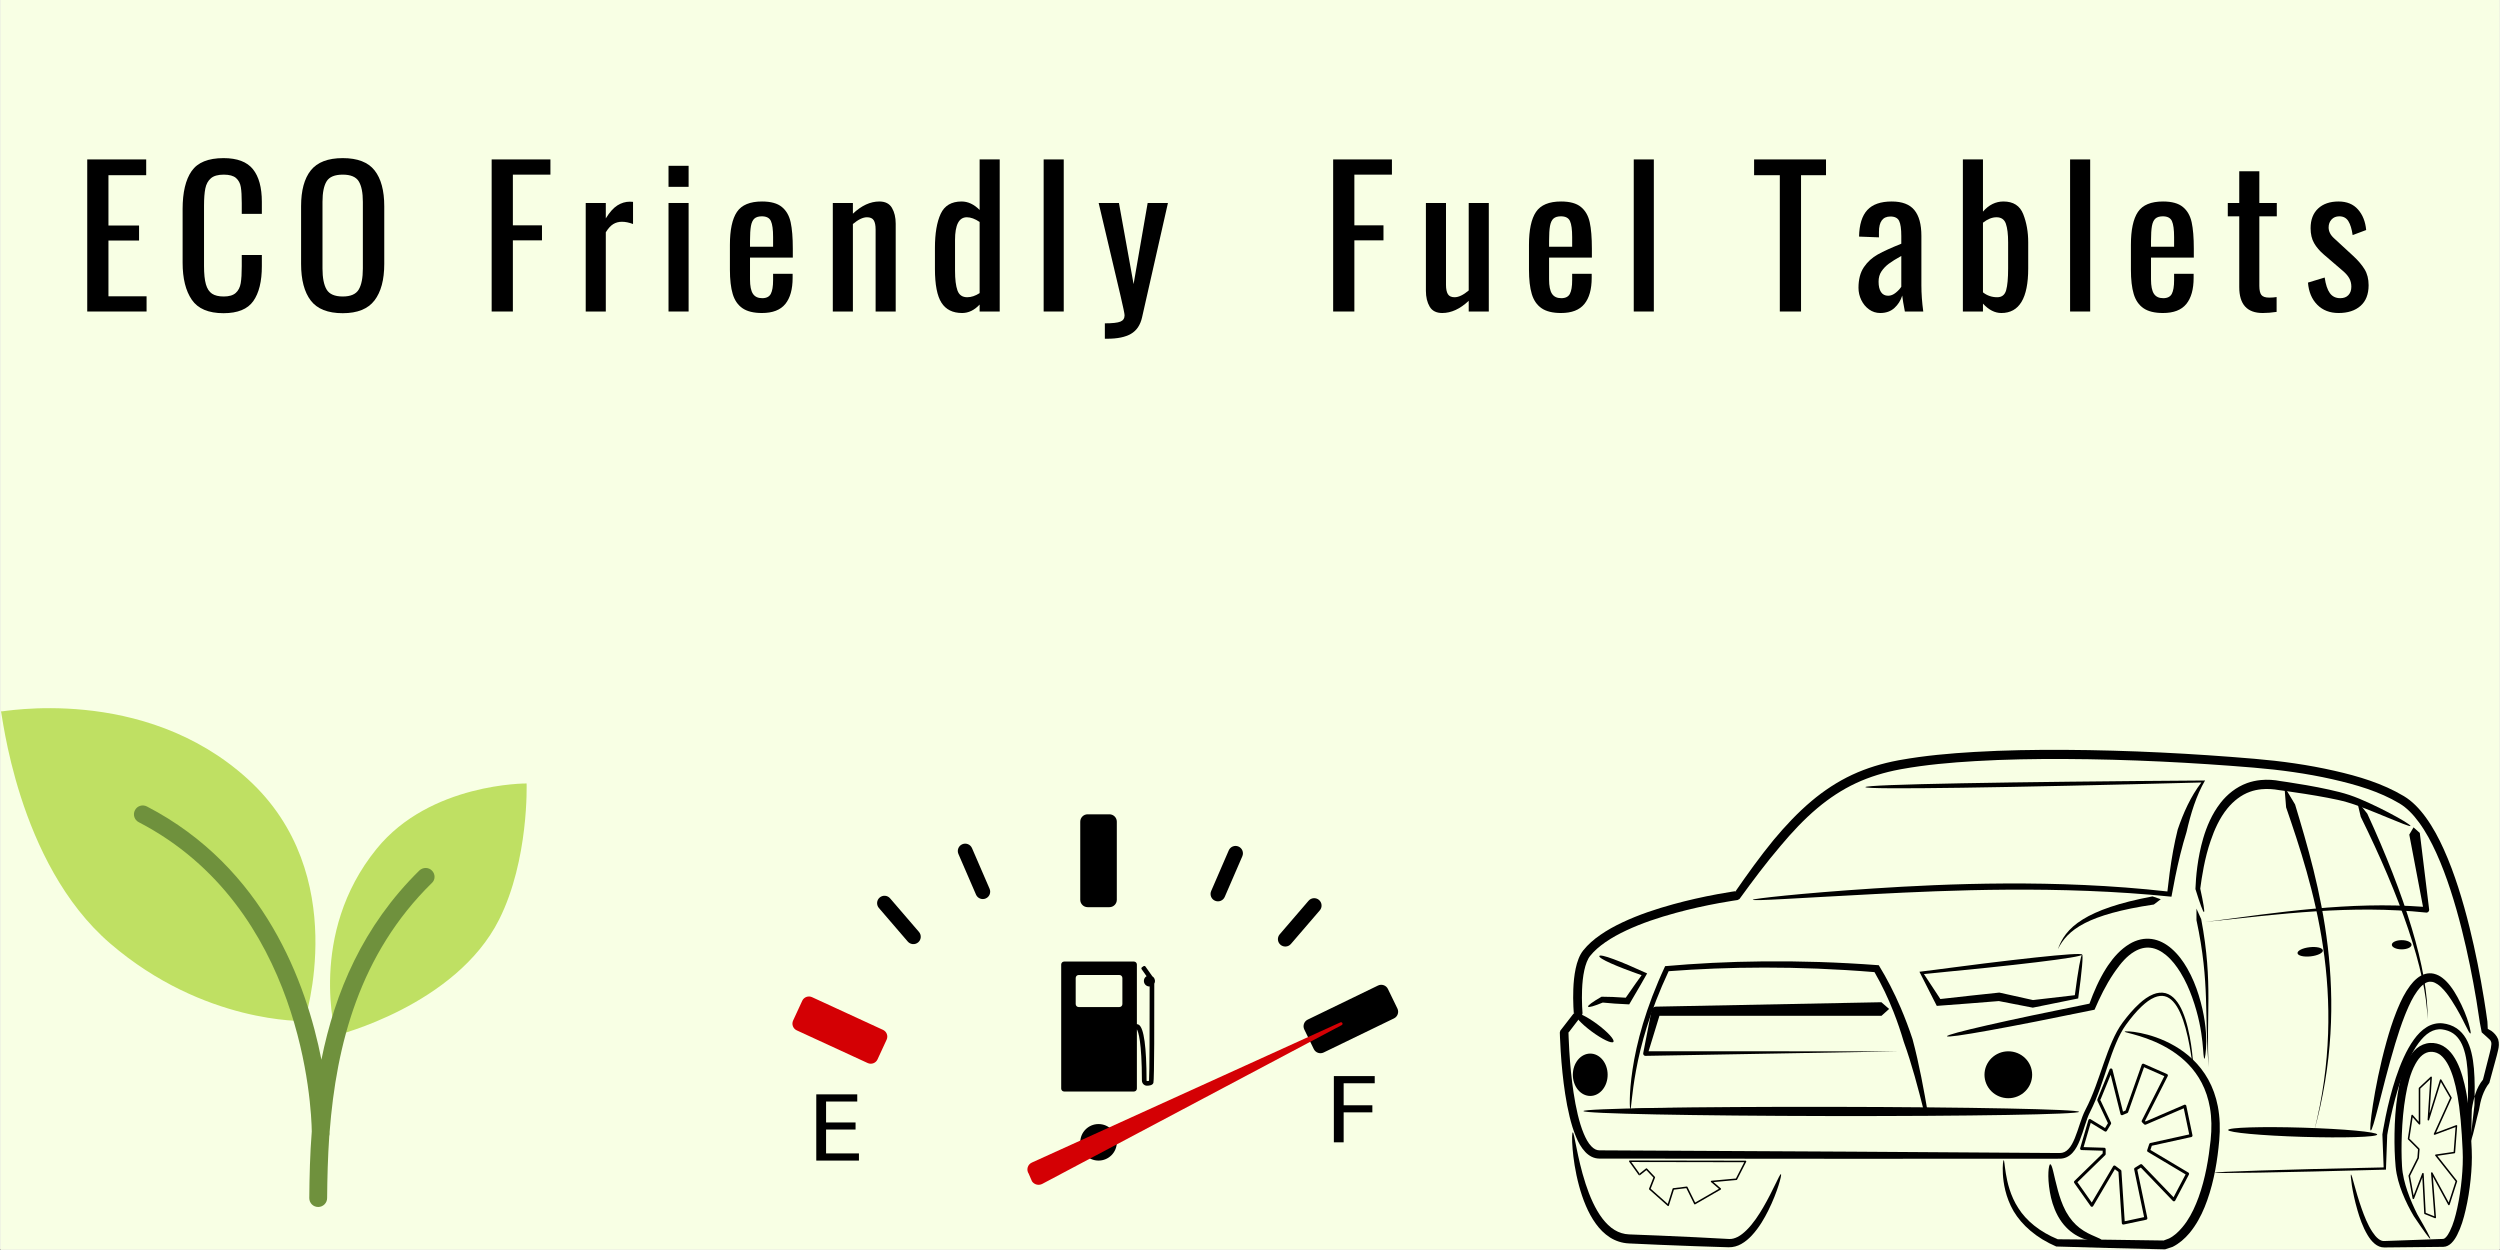 <svg xmlns="http://www.w3.org/2000/svg" xmlns:xlink="http://www.w3.org/1999/xlink" width="6912" zoomAndPan="magnify" viewBox="0 0 5184 2592" height="3456" preserveAspectRatio="xMidYMid meet" version="1.0"><rect x="0" y="0" width="5184" height="2592" fill="#333333" stroke="none"/><defs><g/><clipPath id="id1"><path d="M 1 0 L 5183 0 L 5183 2591 L 1 2591 Z M 1 0 " clip-rule="nonzero"/></clipPath><clipPath id="id2"><path d="M 3234.262 1554.602 L 5182 1554.602 L 5182 2433 L 3234.262 2433 Z M 3234.262 1554.602 " clip-rule="nonzero"/></clipPath><clipPath id="id3"><path d="M 4152 2138 L 4603 2138 L 4603 2590.699 L 4152 2590.699 Z M 4152 2138 " clip-rule="nonzero"/></clipPath><clipPath id="id4"><path d="M 2240 1688.434 L 2316 1688.434 L 2316 1882 L 2240 1882 Z M 2240 1688.434 " clip-rule="nonzero"/></clipPath><clipPath id="id5"><path d="M 2703 2042 L 2899.195 2042 L 2899.195 2184 L 2703 2184 Z M 2703 2042 " clip-rule="nonzero"/></clipPath><clipPath id="id6"><path d="M 2130 2119 L 2784 2119 L 2784 2456.824 L 2130 2456.824 Z M 2130 2119 " clip-rule="nonzero"/></clipPath></defs><g clip-path="url(#id1)"><path fill="#ffffff" d="M 1 0 L 5183 0 L 5183 2598.496 L 1 2598.496 Z M 1 0 " fill-opacity="1" fill-rule="nonzero"/></g><path fill="#f8ffe4" d="M 1 0 L 5183 0 L 5183 2591 L 1 2591 Z M 1 0 " fill-opacity="1" fill-rule="nonzero"/><path fill="#ffffff" d="M 1 0 L 5183 0 L 5183 2591 L 1 2591 Z M 1 0 " fill-opacity="1" fill-rule="nonzero"/><path fill="#f8ffe4" d="M 1 0 L 5183 0 L 5183 2591 L 1 2591 Z M 1 0 " fill-opacity="1" fill-rule="nonzero"/><g clip-path="url(#id2)"><path fill="#000000" d="M 4547.781 2214.512 C 4547.32 2214.559 4546.383 2207.277 4544.281 2193.203 C 4542.441 2180.906 4538.734 2156.473 4531.914 2131.742 C 4529.156 2121.746 4525.559 2110.371 4520.473 2099.371 C 4516.852 2091.57 4512.309 2083.32 4506.023 2076.609 C 4501.379 2071.676 4495.484 2067.312 4488.805 2065.777 C 4482.223 2064.121 4474.832 2065.293 4467.797 2068.148 C 4458.156 2072.098 4449.582 2078.816 4441.039 2086.797 C 4429.348 2097.789 4418.965 2110.535 4408.461 2124.941 C 4400.293 2136.125 4393.93 2148.824 4387.992 2162.723 C 4381.699 2177.492 4376.41 2192.66 4370.883 2209.043 C 4360.984 2238.438 4350.094 2274.246 4333.957 2305.859 C 4329.594 2314.344 4326.562 2323.641 4323.348 2333.488 C 4320.117 2343.453 4316.867 2354.137 4312.688 2364.504 C 4309.16 2373.441 4304.586 2382.875 4297.27 2390.805 C 4294.078 2394.234 4290.199 2397.258 4285.668 2399.43 C 4280.988 2401.617 4275.902 2402.688 4270.824 2402.68 C 4015.73 2403.016 3689.805 2402.934 3316.344 2402.43 C 3310.789 2402.398 3305.371 2401.09 3300.48 2398.684 C 3295.344 2396.105 3290.984 2392.668 3287.379 2388.863 C 3278.512 2379.473 3272.629 2368.395 3268.121 2357.492 C 3262.344 2343.812 3258.172 2329.688 3254.73 2315.52 C 3250.922 2299.898 3247.977 2284.102 3245.527 2268.199 C 3241.059 2239.191 3238.18 2209.859 3236.281 2180.203 C 3235.664 2170.586 3235.156 2160.926 3234.785 2151.227 C 3234.68 2148.52 3234.586 2145.801 3234.512 2143.074 C 3234.492 2142.355 3234.473 2141.633 3234.453 2140.906 C 3234.758 2139.781 3235.066 2138.652 3235.371 2137.52 C 3235.371 2137.531 3235.367 2137.375 3235.367 2137.383 L 3235.367 2137.348 C 3245.043 2124.844 3254.762 2112.297 3264.52 2099.703 C 3264.438 2099.934 3264.359 2100.188 3264.277 2100.441 C 3264.043 2101.148 3263.809 2101.859 3263.578 2102.57 C 3263.551 2102.289 3263.527 2102.012 3263.504 2101.738 C 3263.414 2100.695 3263.332 2099.66 3263.258 2098.637 C 3262.98 2094.902 3262.766 2091.176 3262.594 2087.453 C 3262.043 2075.477 3261.941 2063.406 3262.414 2051.293 C 3262.953 2037.086 3264.277 2022.578 3267.355 2008.16 C 3268.781 2001.473 3270.664 1994.695 3273.312 1988.027 C 3275.594 1982.188 3278.668 1976.289 3282.93 1970.844 C 3293.043 1958.18 3305.281 1947.734 3318.18 1938.801 C 3332.766 1928.652 3348.309 1920.164 3364.223 1912.676 C 3398.047 1896.742 3433.59 1884.922 3469.789 1874.996 C 3499.938 1866.719 3530.594 1859.824 3561.648 1854.074 C 3571.172 1852.312 3580.75 1850.656 3590.379 1849.148 C 3593.016 1848.734 3595.664 1848.332 3598.324 1847.949 C 3599.02 1847.848 3599.719 1847.75 3600.426 1847.652 C 3599.535 1848.273 3598.648 1848.898 3597.762 1849.523 C 3597.758 1849.523 3597.902 1849.504 3597.895 1849.504 L 3597.926 1849.5 C 3623.023 1813.148 3649.184 1776.539 3677.797 1741.664 C 3701.602 1713.164 3727.379 1685.465 3756.441 1660.996 C 3781.863 1639.602 3810.023 1620.914 3840.605 1606.621 C 3870.84 1592.535 3903 1582.883 3935.801 1576.73 C 3936.973 1576.508 3938.148 1576.293 3939.324 1576.082 C 3991.129 1566.754 4043.398 1562.18 4094.852 1559.199 C 4157.559 1555.555 4220.023 1554.559 4281.535 1554.902 C 4415.762 1555.656 4547.344 1562.602 4674.434 1573.383 C 4730.805 1578.156 4786.074 1585.863 4839.984 1598.129 C 4890.609 1609.566 4940.363 1624.43 4984.676 1650.852 C 4993.598 1656.215 5001.578 1662.711 5008.723 1669.762 C 5016.754 1677.668 5023.879 1686.273 5030.309 1695.16 C 5045.32 1715.906 5057.176 1738.398 5067.355 1760.945 C 5079.09 1786.891 5088.812 1813.438 5097.336 1839.844 C 5106.34 1867.734 5114.082 1895.758 5120.949 1923.535 C 5133.254 1973.312 5142.969 2022.879 5150.844 2071.379 C 5153.406 2087.152 5155.77 2102.832 5157.898 2118.461 C 5158.145 2123.453 5158.391 2128.438 5158.637 2133.41 C 5161.191 2134.863 5163.738 2136.316 5166.285 2137.77 C 5171.141 2141.457 5176.781 2146.746 5180.141 2154.867 C 5182.695 2163.406 5181.605 2171.164 5180.16 2177.121 C 5179.23 2180.941 5178.301 2184.754 5177.371 2188.562 C 5172.156 2207.734 5167 2226.695 5161.895 2245.473 C 5155.695 2253.191 5151.078 2262.348 5147.582 2271.926 C 5144.141 2281.582 5141.984 2291.867 5140.266 2302.273 C 5133.988 2324.754 5130.699 2345.633 5123.094 2368.543 C 5119.742 2342.488 5118.5 2316.219 5117.031 2291.484 C 5117.82 2265.684 5118.496 2241.172 5116.5 2216.828 C 5115.605 2205.926 5114.207 2195.316 5111.719 2185.117 C 5109.492 2176.094 5106.551 2167.508 5102.168 2159.957 C 5098.203 2153.137 5093.098 2147.133 5086.938 2142.934 C 5080.324 2138.309 5072.246 2135.668 5064.016 2134.562 C 5055.414 2133.355 5046.301 2135.723 5038.668 2140.223 C 5029.582 2145.531 5022.055 2153.75 5015.441 2162.527 C 5007.434 2173.266 5000.945 2185.18 4995.25 2197.219 C 4988.855 2210.758 4983.484 2224.68 4978.754 2238.48 C 4969.645 2265.074 4962.711 2291.832 4957.129 2317.488 C 4955.199 2326.359 4953.438 2335.121 4951.852 2343.805 C 4951.402 2346.281 4950.965 2348.738 4950.551 2351.188 C 4950.441 2351.836 4950.336 2352.484 4950.23 2353.125 C 4950.215 2353.164 4950.195 2353.199 4950.18 2353.234 C 4950.184 2353.227 4950.156 2353.375 4950.156 2353.367 L 4950.148 2353.402 C 4949.172 2378.438 4948.293 2402.422 4947.508 2425.391 C 4720.496 2431.656 4592.223 2433.422 4592.184 2431.652 C 4592.141 2429.887 4720.195 2425.414 4942.734 2420.738 C 4941.949 2398.895 4941.07 2376.199 4940.094 2352.633 C 4940.098 2352.621 4940.102 2352.59 4940.102 2352.59 C 4940.102 2352.586 4940.113 2352.473 4940.117 2352.465 C 4940.152 2352.164 4940.188 2351.859 4940.223 2351.559 C 4940.324 2350.891 4940.43 2350.223 4940.531 2349.559 C 4940.93 2347.047 4941.344 2344.539 4941.773 2342.023 C 4943.289 2333.199 4944.98 2324.305 4946.84 2315.309 C 4952.207 2289.301 4958.98 2262.078 4968.02 2234.863 C 4972.707 2220.734 4978.105 2206.375 4984.613 2192.262 C 4990.375 2179.73 4997.148 2167.094 5005.711 2155.359 C 5012.68 2145.719 5021.293 2136.367 5032.293 2129.617 C 5041.984 2123.715 5053.723 2120.68 5065.578 2122.047 C 5075.477 2123.219 5085.441 2126.484 5094.168 2132.348 C 5102.168 2137.828 5108.629 2145.184 5113.414 2153.418 C 5118.637 2162.395 5122.117 2172.117 5124.551 2181.949 C 5127.324 2193.051 5128.914 2204.344 5129.906 2215.691 C 5132.121 2240.988 5131.629 2266.039 5130.98 2291.875 C 5128.152 2316.281 5124.688 2341.938 5123.258 2366.688 C 5125.715 2345.031 5124.441 2323.738 5125.629 2299.926 C 5127.328 2289.047 5129.637 2277.902 5133.422 2266.965 C 5136.773 2257.031 5141.688 2247.297 5148.668 2238.773 C 5153.199 2220.941 5157.77 2202.953 5162.383 2184.785 C 5163.25 2181.16 5164.117 2177.531 5164.988 2173.891 C 5165.738 2167.977 5166.973 2163.016 5165.445 2160.113 C 5164.793 2157 5160.793 2154.074 5156.484 2150.016 C 5153.023 2146.922 5149.559 2143.82 5146.082 2140.711 C 5144.801 2134.023 5143.512 2127.312 5142.215 2120.582 C 5140.035 2105.129 5137.625 2089.617 5135.016 2073.988 C 5126.98 2025.879 5117.152 1976.781 5104.781 1927.566 C 5097.879 1900.113 5090.141 1872.492 5081.184 1845.094 C 5072.695 1819.145 5063.113 1793.219 5051.633 1768.09 C 5041.629 1746.23 5030.289 1724.777 5016.16 1705.449 C 5010.125 1697.195 5003.609 1689.348 4996.406 1682.32 C 4989.996 1676.078 4983.094 1670.453 4975.617 1666.027 C 4933.883 1641.086 4885.867 1627.07 4835.992 1615.75 C 4783.07 1603.82 4728.625 1596.367 4672.891 1591.734 C 4546.191 1581.23 4415.086 1574.484 4281.445 1573.852 C 4220.207 1573.566 4158.145 1574.586 4095.969 1578.23 C 4044.891 1581.23 3993.379 1585.727 3942.719 1594.875 C 3941.59 1595.078 3940.465 1595.285 3939.336 1595.5 C 3907.855 1601.43 3877.215 1610.586 3848.684 1623.914 C 3819.809 1637.363 3793.043 1655.145 3768.707 1675.578 C 3740.797 1699.004 3715.781 1725.902 3692.363 1753.844 C 3662.078 1789.367 3634.039 1826.855 3606.922 1864.281 C 3606.91 1864.281 3606.875 1864.285 3606.875 1864.285 C 3606.867 1864.289 3606.746 1864.305 3606.738 1864.305 C 3605.504 1864.977 3604.266 1865.652 3603.023 1866.324 C 3602.363 1866.414 3601.695 1866.508 3601.023 1866.605 C 3598.453 1866.973 3595.875 1867.363 3593.293 1867.762 C 3583.859 1869.227 3574.453 1870.844 3565.07 1872.57 C 3534.48 1878.195 3504.332 1884.934 3474.734 1893.016 C 3439.156 1902.754 3404.609 1914.145 3372.113 1929.418 C 3356.855 1936.598 3342.191 1944.543 3328.707 1953.918 C 3316.805 1962.23 3305.844 1971.434 3297.285 1982.25 C 3294.449 1985.73 3292.25 1990.094 3290.309 1994.82 C 3288.121 2000.227 3286.523 2006.027 3285.211 2012.016 C 3282.375 2024.973 3281.152 2038.441 3280.574 2052.027 C 3280.094 2063.562 3280.168 2075.121 3280.668 2086.648 C 3280.824 2090.227 3281.023 2093.789 3281.277 2097.332 C 3281.348 2098.305 3281.418 2099.27 3281.5 2100.223 C 3281.52 2100.477 3281.539 2100.719 3281.562 2100.961 C 3281.34 2101.809 3281.121 2102.652 3280.898 2103.496 C 3280.82 2103.781 3280.742 2104.07 3280.664 2104.355 C 3270.887 2117.176 3261.145 2129.926 3251.445 2142.621 C 3251.445 2142.633 3251.445 2142.668 3251.445 2142.668 C 3251.445 2142.672 3251.449 2142.801 3251.449 2142.809 C 3251.762 2142.039 3252.074 2141.277 3252.387 2140.516 C 3252.402 2141.207 3252.418 2141.898 3252.438 2142.598 C 3252.504 2145.25 3252.59 2147.906 3252.684 2150.566 C 3253.027 2160.098 3253.5 2169.609 3254.086 2179.09 C 3255.887 2208.355 3258.629 2237.172 3262.922 2265.551 C 3265.277 2281.102 3268.074 2296.41 3271.691 2311.418 C 3274.996 2325.066 3278.828 2338.312 3284.078 2350.77 C 3288.391 2360.766 3293.082 2370.109 3299.801 2376.969 C 3302.422 2379.648 3305.172 2381.926 3308.078 2383.312 C 3310.703 2384.605 3313.613 2385.34 3316.414 2385.336 C 3689.875 2387.113 4015.797 2389.027 4270.875 2390.922 C 4274.336 2390.938 4277.766 2390.277 4280.75 2388.883 C 4283.719 2387.547 4286.457 2385.398 4288.902 2382.875 C 4294.773 2376.883 4298.695 2368.645 4302.266 2360.238 C 4306.297 2350.543 4309.566 2340.117 4312.945 2330.055 C 4316.227 2320.211 4319.582 2310.395 4324.5 2300.961 C 4340.395 2270.727 4351.539 2235.383 4361.875 2205.949 C 4367.613 2189.574 4373.184 2174.23 4379.82 2159.18 C 4386.047 2145.02 4392.938 2131.816 4401.777 2119.992 C 4412.633 2105.504 4423.57 2092.527 4435.914 2081.25 C 4444.852 2073.039 4454.344 2065.988 4465.188 2061.664 C 4473.293 2058.406 4482.148 2057.32 4490.426 2059.402 C 4498.727 2061.633 4505.527 2066.762 4510.582 2072.477 C 4517.352 2080.094 4522.016 2088.934 4525.547 2097.109 C 4530.559 2108.648 4533.949 2120.348 4536.465 2130.562 C 4542.766 2156.145 4545.473 2180.172 4546.668 2192.922 C 4548 2207.133 4548.141 2214.488 4547.797 2214.52 Z M 4547.781 2214.512 " fill-opacity="1" fill-rule="evenodd"/></g><g clip-path="url(#id3)"><path fill="#000000" d="M 4405.762 2139.285 C 4405.766 2139.246 4405.777 2139.207 4405.801 2139.172 C 4405.832 2139.133 4405.875 2139.098 4405.926 2139.066 C 4406.035 2138.996 4406.191 2138.938 4406.398 2138.879 C 4406.809 2138.77 4407.41 2138.684 4408.199 2138.629 C 4409.746 2138.516 4411.988 2138.523 4414.93 2138.703 C 4420.508 2139.043 4428.566 2139.992 4438.727 2142.086 C 4456.23 2145.691 4482.707 2153.238 4510.07 2169.227 C 4522.453 2176.469 4535.371 2185.719 4547.477 2197.414 C 4559.141 2208.691 4570.078 2222.363 4578.961 2238.359 C 4588.129 2254.898 4594.953 2273.633 4598.867 2293.934 C 4603.25 2316.707 4604.039 2340.723 4601.746 2365.512 C 4598.199 2404.699 4591.574 2447.605 4576.797 2489.172 C 4570.25 2507.711 4561.75 2526.508 4550.047 2543.695 C 4546.945 2548.25 4543.637 2552.664 4540.105 2556.91 C 4530.535 2568.324 4518.977 2578.488 4505.203 2585.453 C 4499.922 2587.195 4494.664 2588.934 4489.434 2590.66 C 4406.168 2588.855 4329.254 2586.82 4263.832 2584.75 C 4222.258 2566.93 4192.648 2540.316 4175.418 2511.551 C 4158.301 2482.121 4154.152 2452.047 4153.152 2434.551 C 4152.082 2415.75 4154.039 2405.738 4154.855 2405.742 C 4156.219 2405.75 4156.445 2415.773 4159.426 2433.859 C 4162.18 2450.559 4168.23 2479.316 4185.367 2505.414 C 4201.754 2531.141 4229.016 2554.086 4267.016 2569.723 C 4331.152 2570.125 4405.848 2570.992 4486.504 2572.316 C 4490.266 2570.898 4494.039 2569.477 4497.828 2568.051 C 4508.211 2562.895 4517.316 2554.457 4525.465 2544.676 C 4528.594 2540.957 4531.531 2537.051 4534.301 2532.98 C 4544.746 2517.633 4552.562 2500.254 4558.945 2482.766 C 4573.176 2443.535 4579.902 2402.086 4583.992 2363.766 C 4586.445 2340.371 4586.16 2318 4582.52 2296.922 C 4579.293 2278.176 4573.5 2260.863 4565.551 2245.562 C 4557.875 2230.75 4548.23 2217.855 4537.836 2207.035 C 4527.047 2195.797 4515.285 2186.613 4503.918 2179.199 C 4478.84 2162.852 4453.625 2153.77 4437.047 2148.598 C 4427.363 2145.582 4419.707 2143.633 4414.367 2142.23 C 4411.594 2141.504 4409.406 2140.914 4407.977 2140.453 C 4407.238 2140.211 4406.676 2139.996 4406.305 2139.809 C 4406.113 2139.711 4405.973 2139.621 4405.879 2139.535 C 4405.836 2139.488 4405.801 2139.449 4405.777 2139.406 C 4405.762 2139.367 4405.758 2139.324 4405.762 2139.285 Z M 4405.762 2139.285 " fill-opacity="1" fill-rule="evenodd"/></g><path fill="#000000" d="M 4354.77 2282.199 L 4355.32 2280.852 L 4376.688 2228.637 L 4397.062 2310.121 C 4397.117 2310.34 4397.195 2310.551 4397.293 2310.754 C 4397.395 2310.953 4397.516 2311.145 4397.656 2311.32 C 4397.797 2311.496 4397.957 2311.652 4398.133 2311.793 C 4398.309 2311.938 4398.496 2312.055 4398.699 2312.156 C 4398.902 2312.258 4399.113 2312.336 4399.332 2312.391 C 4399.551 2312.445 4399.773 2312.473 4399.996 2312.48 C 4400.223 2312.484 4400.445 2312.469 4400.668 2312.426 C 4400.891 2312.383 4401.102 2312.316 4401.312 2312.23 L 4411.234 2307.977 C 4412.07 2307.617 4412.641 2307.012 4412.945 2306.152 L 4445.844 2212.945 L 4487.957 2231.52 L 4441.25 2323.551 C 4441.102 2323.844 4441 2324.152 4440.949 2324.477 C 4440.898 2324.801 4440.898 2325.125 4440.953 2325.449 C 4441.004 2325.773 4441.105 2326.082 4441.254 2326.375 C 4441.402 2326.668 4441.594 2326.93 4441.824 2327.16 L 4446.078 2331.414 C 4446.531 2331.863 4447.066 2332.148 4447.695 2332.27 C 4448.32 2332.391 4448.93 2332.324 4449.516 2332.07 L 4528.23 2298.148 L 4539.574 2352.344 L 4458.949 2370.105 C 4458.414 2370.223 4457.945 2370.465 4457.535 2370.832 C 4457.129 2371.199 4456.84 2371.645 4456.664 2372.164 L 4452.414 2384.918 C 4452.301 2385.254 4452.246 2385.602 4452.254 2385.957 C 4452.258 2386.312 4452.324 2386.656 4452.449 2386.988 C 4452.57 2387.32 4452.746 2387.625 4452.973 2387.895 C 4453.203 2388.168 4453.469 2388.395 4453.773 2388.578 L 4532.035 2435.254 L 4507.074 2482.676 L 4442.023 2414.926 C 4441.773 2414.668 4441.492 2414.461 4441.172 2414.301 C 4440.852 2414.141 4440.516 2414.039 4440.16 2413.992 C 4439.805 2413.949 4439.453 2413.965 4439.102 2414.043 C 4438.754 2414.121 4438.426 2414.254 4438.125 2414.441 L 4426.785 2421.531 C 4426.512 2421.699 4426.273 2421.902 4426.066 2422.145 C 4425.859 2422.387 4425.695 2422.656 4425.57 2422.949 C 4425.445 2423.242 4425.367 2423.547 4425.336 2423.863 C 4425.305 2424.18 4425.32 2424.492 4425.387 2424.805 L 4446.016 2523.816 L 4405.789 2532.348 L 4398.938 2428.219 C 4398.875 2427.266 4398.461 2426.504 4397.699 2425.934 L 4386.359 2417.43 C 4386.184 2417.297 4385.996 2417.184 4385.797 2417.094 C 4385.598 2417 4385.391 2416.93 4385.18 2416.883 C 4384.965 2416.836 4384.75 2416.809 4384.531 2416.805 C 4384.312 2416.805 4384.094 2416.824 4383.879 2416.867 C 4383.664 2416.91 4383.457 2416.973 4383.254 2417.062 C 4383.055 2417.148 4382.863 2417.254 4382.684 2417.383 C 4382.508 2417.508 4382.344 2417.652 4382.195 2417.812 C 4382.047 2417.977 4381.918 2418.148 4381.805 2418.34 L 4337.473 2493.555 L 4307.766 2451.473 L 4365.402 2395.219 C 4366.027 2394.609 4366.34 2393.863 4366.34 2392.992 L 4366.34 2383.07 C 4366.34 2382.664 4366.266 2382.273 4366.113 2381.898 C 4365.961 2381.523 4365.742 2381.191 4365.461 2380.902 C 4365.18 2380.609 4364.852 2380.383 4364.48 2380.219 C 4364.113 2380.055 4363.723 2379.969 4363.32 2379.957 L 4320.566 2378.66 L 4335.305 2328.312 L 4364.441 2346.043 C 4364.793 2346.258 4365.176 2346.398 4365.586 2346.461 C 4365.996 2346.523 4366.402 2346.508 4366.805 2346.406 C 4367.207 2346.309 4367.578 2346.137 4367.91 2345.891 C 4368.242 2345.641 4368.516 2345.34 4368.73 2344.984 L 4377.234 2330.812 C 4377.504 2330.367 4377.648 2329.887 4377.676 2329.367 C 4377.703 2328.848 4377.605 2328.355 4377.383 2327.883 L 4354.703 2279.695 Z M 4349.066 2282.348 L 4371.043 2329.031 L 4365.004 2339.094 L 4335.078 2320.879 C 4334.875 2320.754 4334.66 2320.656 4334.434 2320.582 C 4334.207 2320.508 4333.973 2320.461 4333.734 2320.438 C 4333.496 2320.418 4333.258 2320.422 4333.023 2320.457 C 4332.785 2320.488 4332.559 2320.551 4332.332 2320.637 C 4332.109 2320.723 4331.902 2320.832 4331.703 2320.969 C 4331.508 2321.102 4331.328 2321.258 4331.164 2321.434 C 4331.004 2321.609 4330.863 2321.801 4330.746 2322.008 C 4330.629 2322.219 4330.535 2322.438 4330.469 2322.664 L 4313.461 2380.773 C 4313.391 2381.004 4313.352 2381.238 4313.34 2381.473 C 4313.324 2381.711 4313.34 2381.949 4313.379 2382.184 C 4313.422 2382.418 4313.488 2382.645 4313.578 2382.863 C 4313.672 2383.082 4313.789 2383.285 4313.93 2383.48 C 4314.066 2383.672 4314.227 2383.848 4314.406 2384.004 C 4314.586 2384.156 4314.781 2384.293 4314.992 2384.402 C 4315.203 2384.516 4315.422 2384.602 4315.652 2384.66 C 4315.883 2384.723 4316.117 2384.758 4316.355 2384.762 L 4360.113 2386.09 L 4360.113 2391.676 L 4301.516 2448.871 C 4301.25 2449.129 4301.039 2449.426 4300.879 2449.758 C 4300.719 2450.094 4300.621 2450.445 4300.59 2450.816 C 4300.555 2451.184 4300.586 2451.547 4300.684 2451.906 C 4300.777 2452.262 4300.934 2452.594 4301.145 2452.895 L 4335.168 2501.086 C 4335.316 2501.297 4335.492 2501.488 4335.688 2501.656 C 4335.887 2501.824 4336.102 2501.969 4336.336 2502.082 C 4336.57 2502.199 4336.812 2502.281 4337.066 2502.336 C 4337.32 2502.391 4337.578 2502.41 4337.84 2502.398 C 4338.098 2502.391 4338.355 2502.348 4338.602 2502.273 C 4338.852 2502.199 4339.09 2502.094 4339.312 2501.961 C 4339.535 2501.828 4339.738 2501.668 4339.922 2501.484 C 4340.105 2501.297 4340.262 2501.094 4340.395 2500.871 L 4385.406 2424.5 L 4392.816 2430.055 L 4399.809 2536.344 C 4399.824 2536.566 4399.863 2536.785 4399.926 2537 C 4399.984 2537.215 4400.07 2537.418 4400.176 2537.617 C 4400.281 2537.812 4400.406 2537.996 4400.551 2538.164 C 4400.699 2538.336 4400.859 2538.488 4401.039 2538.621 C 4401.215 2538.758 4401.406 2538.871 4401.609 2538.965 C 4401.812 2539.059 4402.023 2539.129 4402.238 2539.18 C 4402.457 2539.227 4402.68 2539.25 4402.902 2539.254 C 4403.125 2539.254 4403.348 2539.23 4403.566 2539.184 L 4450.344 2529.266 C 4450.746 2529.18 4451.117 2529.02 4451.457 2528.785 C 4451.797 2528.555 4452.082 2528.266 4452.305 2527.918 C 4452.531 2527.574 4452.684 2527.199 4452.758 2526.793 C 4452.836 2526.391 4452.832 2525.984 4452.746 2525.582 L 4431.926 2425.66 L 4439.277 2421.066 L 4505.57 2490.105 C 4505.742 2490.285 4505.93 2490.441 4506.137 2490.574 C 4506.344 2490.707 4506.566 2490.812 4506.801 2490.895 C 4507.031 2490.973 4507.273 2491.027 4507.516 2491.051 C 4507.762 2491.074 4508.008 2491.066 4508.254 2491.031 C 4508.496 2491 4508.734 2490.938 4508.961 2490.844 C 4509.191 2490.754 4509.406 2490.637 4509.609 2490.496 C 4509.812 2490.355 4509.992 2490.191 4510.156 2490.004 C 4510.32 2489.82 4510.457 2489.617 4510.574 2489.398 L 4538.922 2435.539 C 4539.109 2435.188 4539.223 2434.812 4539.266 2434.418 C 4539.309 2434.02 4539.273 2433.629 4539.164 2433.246 C 4539.059 2432.863 4538.883 2432.512 4538.641 2432.195 C 4538.398 2431.879 4538.105 2431.621 4537.762 2431.414 L 4459.113 2384.512 L 4462.016 2375.809 L 4543.926 2357.762 C 4544.324 2357.676 4544.695 2357.512 4545.031 2357.277 C 4545.367 2357.047 4545.648 2356.754 4545.871 2356.41 C 4546.094 2356.066 4546.242 2355.691 4546.316 2355.289 C 4546.391 2354.887 4546.387 2354.484 4546.305 2354.082 L 4533.547 2293.137 C 4533.5 2292.914 4533.426 2292.695 4533.332 2292.484 C 4533.234 2292.273 4533.117 2292.078 4532.977 2291.895 C 4532.84 2291.711 4532.68 2291.543 4532.504 2291.395 C 4532.328 2291.246 4532.137 2291.117 4531.934 2291.012 C 4531.727 2290.906 4531.512 2290.824 4531.289 2290.766 C 4531.066 2290.707 4530.84 2290.672 4530.609 2290.664 C 4530.379 2290.656 4530.148 2290.672 4529.922 2290.715 C 4529.695 2290.758 4529.477 2290.824 4529.266 2290.918 L 4448.988 2325.512 L 4447.828 2324.352 L 4495 2231.406 C 4495.195 2231.027 4495.305 2230.621 4495.332 2230.195 C 4495.359 2229.77 4495.301 2229.355 4495.156 2228.953 C 4495.012 2228.547 4494.797 2228.191 4494.504 2227.879 C 4494.215 2227.562 4493.871 2227.32 4493.48 2227.148 L 4445.285 2205.887 C 4444.887 2205.715 4444.473 2205.625 4444.039 2205.625 C 4443.605 2205.621 4443.188 2205.707 4442.789 2205.879 C 4442.391 2206.051 4442.047 2206.297 4441.75 2206.613 C 4441.453 2206.93 4441.234 2207.293 4441.09 2207.703 L 4407.523 2302.789 L 4402.219 2305.062 L 4380.422 2217.902 C 4380.344 2217.586 4380.215 2217.289 4380.043 2217.008 C 4379.867 2216.73 4379.656 2216.484 4379.406 2216.273 C 4379.152 2216.062 4378.875 2215.895 4378.57 2215.773 C 4378.266 2215.648 4377.953 2215.578 4377.625 2215.555 C 4377.297 2215.531 4376.973 2215.559 4376.656 2215.637 C 4376.336 2215.715 4376.035 2215.84 4375.758 2216.012 C 4375.48 2216.188 4375.234 2216.398 4375.023 2216.648 C 4374.809 2216.898 4374.641 2217.176 4374.52 2217.48 L 4349.555 2278.492 L 4349.004 2279.844 Z M 4349.066 2282.348 " fill-opacity="1" fill-rule="evenodd"/><path fill="#000000" d="M 4570.195 1891.258 C 4568.379 1891.738 4562.027 1874.48 4552.445 1843.5 C 4553.426 1818.238 4556.699 1779.062 4568.562 1738.363 C 4575.555 1714.637 4586.395 1687.992 4604.668 1664.645 C 4618.176 1647.395 4636.715 1632.145 4659.461 1623.816 C 4668.582 1620.555 4678.074 1618.496 4687.75 1617.531 C 4701.82 1616.129 4715.832 1617.09 4729.055 1619.703 C 4729.07 1619.703 4729.062 1619.703 4729.062 1619.703 C 4729.059 1619.703 4729.082 1619.699 4729.082 1619.699 C 4729.359 1619.738 4729.637 1619.777 4729.91 1619.812 C 4730.965 1619.961 4732.02 1620.109 4733.066 1620.258 C 4736.941 1620.809 4740.797 1621.375 4744.617 1621.949 C 4757.637 1623.91 4770.332 1625.98 4782.73 1628.156 C 4799.023 1631.02 4814.48 1634.008 4829.527 1637.34 C 4844.422 1640.629 4858.16 1644 4871.633 1648.465 C 4885.891 1653.207 4899.457 1659.113 4911.027 1664.375 C 4926.77 1671.52 4941.176 1678.727 4952.805 1684.797 C 4966.82 1692.117 4978.055 1698.461 4985.715 1703.141 C 4989.93 1705.719 4993.137 1707.832 4995.262 1709.434 C 4996.363 1710.258 4997.176 1710.945 4997.684 1711.488 C 4997.945 1711.762 4998.125 1711.996 4998.23 1712.195 C 4998.238 1712.371 4998.262 1712.48 4998.277 1712.555 C 4998.277 1712.609 4998.281 1712.637 4998.285 1712.656 L 4998.297 1712.676 L 4998.293 1712.688 C 4998.258 1712.684 4998.23 1712.699 4998.188 1712.734 C 4998.121 1712.762 4998.02 1712.809 4997.871 1712.906 C 4997.652 1712.938 4997.352 1712.934 4996.98 1712.887 C 4996.242 1712.797 4995.211 1712.559 4993.891 1712.172 C 4991.348 1711.43 4987.73 1710.145 4983.133 1708.383 C 4974.527 1705.086 4963.156 1700.379 4948.383 1694.277 C 4936.664 1689.434 4921.242 1683.055 4905.703 1677.043 C 4894.02 1672.523 4880.48 1667.379 4866.965 1663.504 C 4854.086 1659.789 4840.867 1657.043 4826.043 1654.188 C 4811.16 1651.332 4795.938 1648.754 4779.723 1646.195 C 4767.414 1644.258 4754.828 1642.383 4741.906 1640.57 C 4738.117 1640.039 4734.305 1639.516 4730.473 1639 C 4729.441 1638.859 4728.406 1638.723 4727.375 1638.59 C 4727.105 1638.551 4726.836 1638.516 4726.57 1638.484 C 4726.438 1638.465 4726.305 1638.445 4726.172 1638.426 C 4726.172 1638.426 4726.055 1638.406 4726.055 1638.406 C 4714.215 1636.258 4701.879 1635.41 4689.797 1636.535 C 4681.48 1637.309 4673.453 1639 4665.887 1641.723 C 4647.125 1648.285 4631.125 1661.316 4618.98 1676.102 C 4602.309 1696.387 4591.641 1720.977 4584.055 1743.273 C 4571.332 1780.203 4565.699 1818.207 4562.43 1842.637 C 4569.008 1872.699 4572.008 1890.777 4570.195 1891.258 Z M 4570.195 1891.258 " fill-opacity="1" fill-rule="evenodd"/><path fill="#000000" d="M 4554.598 1884.176 C 4554.738 1892.383 4554.734 1900.344 4554.594 1908.062 C 4568.785 1973.844 4572.746 2024.035 4574.363 2070.879 C 4575.98 2117.734 4575.246 2161.145 4580.109 2212.992 C 4576.918 2161.047 4579.332 2117.801 4579.383 2070.789 C 4579.438 2023.766 4577.129 1972.895 4564.434 1906.07 C 4561.277 1898.938 4558.004 1891.645 4554.594 1884.176 Z M 4554.598 1884.176 " fill-opacity="1" fill-rule="evenodd"/><path fill="#000000" d="M 4737.012 1631.336 C 4744.172 1643.148 4751.531 1655.363 4759.07 1668.137 C 4783.68 1749.852 4813.277 1848.523 4826.797 1962.344 C 4840.316 2076.152 4837.699 2204.609 4798.422 2346.223 C 4834.531 2203.871 4833.707 2075.859 4817.109 1963.641 C 4800.516 1851.418 4768.094 1754.551 4740.48 1674.133 C 4739.152 1659.398 4737.953 1645.098 4737.012 1631.34 Z M 4737.012 1631.336 " fill-opacity="1" fill-rule="evenodd"/><path fill="#000000" d="M 4887.262 1659.984 C 4890.035 1671.305 4892.703 1682.57 4895.258 1693.766 C 4935.695 1775.652 4969.633 1855.16 4993.801 1926.906 C 5017.957 1998.613 5032.391 2062.676 5033.723 2113.781 C 5034.902 2062.512 5022.914 1997.605 5000.992 1924.625 C 4979.078 1851.672 4947.262 1770.738 4908.867 1687.285 C 4901.746 1678.191 4894.543 1669.09 4887.262 1659.988 Z M 4887.262 1659.984 " fill-opacity="1" fill-rule="evenodd"/><path fill="#000000" d="M 4874.965 2435.516 C 4875.871 2435.332 4878.34 2443.098 4882.137 2457.723 C 4885.254 2468.832 4890.469 2487.527 4897.32 2506.773 C 4902.379 2520.926 4909.262 2539.285 4919.551 2554.746 C 4923.188 2560.145 4927.258 2565.492 4932.223 2569.168 C 4934.164 2570.613 4936.176 2571.832 4938.211 2572.539 C 4940.027 2573.18 4941.941 2573.52 4943.746 2573.414 C 4980.02 2571.973 5021.164 2570.496 5066.145 2569.023 C 5066.695 2569.039 5067.461 2568.758 5068.293 2568.355 C 5069.328 2567.855 5070.426 2566.902 5071.641 2565.727 C 5074.914 2562.543 5077.445 2558.027 5080.055 2552.938 C 5087.219 2538.598 5091.453 2522.551 5095.355 2505.16 C 5099.734 2485.355 5102.793 2464.809 5104.777 2443.465 C 5106.543 2424.289 5107.512 2404.578 5106.527 2384.934 C 5105.504 2364.223 5104.34 2342.906 5102.367 2321.812 C 5101.5 2312.617 5100.508 2303.383 5099.297 2294.18 C 5097.422 2279.965 5095.055 2266.082 5091.887 2252.52 C 5089.441 2242.074 5086.586 2231.98 5082.891 2222.379 C 5079.598 2213.895 5075.859 2205.949 5071.023 2199.09 C 5066.855 2193.273 5062.207 2188.223 5056.809 2185.18 C 5051.816 2182.207 5045.746 2180.824 5039.887 2181.102 C 5034.023 2181.285 5028.043 2183.875 5023.195 2187.711 C 5017.273 2192.316 5012.617 2199.102 5008.543 2206.359 C 4997.527 2226.242 4992.379 2249.711 4988.426 2271.785 C 4983.633 2299.121 4981.492 2326.285 4980.488 2351.305 C 4979.539 2375.305 4979.586 2397.172 4980.809 2418.004 C 4981.84 2436.438 4986.703 2454.277 4991.836 2469.41 C 4998.098 2487.848 5005.797 2504.535 5012.32 2517.625 C 5030.758 2549.484 5040.602 2567.871 5039.402 2568.738 L 5039.398 2568.742 L 5039.395 2568.742 C 5038.156 2569.539 5025.992 2552.711 5005.191 2521.777 C 4997.617 2508.859 4988.816 2492.242 4981.355 2473.25 C 4975.285 2457.816 4969.465 2439.207 4967.578 2419.008 C 4965.613 2397.707 4964.91 2375.293 4965.285 2350.891 C 4965.664 2325.383 4967.293 2297.496 4971.766 2269.023 C 4975.258 2246.238 4980.598 2221 4992.762 2197.859 C 4997.25 2189.234 5003.301 2180.586 5011.707 2173.562 C 5019.176 2167.398 5028.637 2163.355 5038.91 2162.684 C 5048.254 2162.156 5057.77 2164.281 5066.156 2169.066 C 5074.562 2174.027 5081.25 2180.852 5086.395 2188.285 C 5092.418 2196.871 5096.93 2206.152 5100.551 2215.559 C 5104.68 2226.215 5107.836 2237.141 5110.426 2248.18 C 5113.785 2262.484 5116.281 2276.988 5118.227 2291.68 C 5119.484 2301.191 5120.496 2310.672 5121.352 2320.051 C 5123.336 2341.66 5124.445 2363.246 5125.367 2384.047 C 5126.281 2404.938 5125.148 2425.516 5123.137 2445.246 C 5120.914 2467.242 5117.5 2488.527 5112.684 2509.102 C 5108.559 2526.953 5103.559 2544.332 5095.227 2560.609 C 5092.32 2566.422 5088.609 2572.363 5083.379 2577.59 C 5081.332 2579.641 5078.809 2581.566 5075.785 2583.125 C 5073.066 2584.523 5069.922 2585.359 5066.523 2585.469 C 5021.523 2586.078 4980.355 2586.508 4944.055 2586.746 C 4940.312 2586.77 4936.734 2586.031 4933.492 2584.711 C 4929.977 2583.27 4926.918 2581.32 4924.305 2579.16 C 4917.828 2573.773 4913.125 2567.266 4909.465 2561.117 C 4898.906 2543.582 4892.711 2524.344 4888.449 2509.633 C 4882.469 2489.125 4878.875 2470.73 4876.93 2458.82 C 4874.777 2443.812 4874.059 2435.695 4874.965 2435.512 Z M 4874.965 2435.516 " fill-opacity="1" fill-rule="evenodd"/><path fill="#000000" d="M 4993.254 2362.676 L 5013.992 2383.41 L 5012.656 2400.781 L 4994.371 2437.348 C 4994.211 2437.668 4994.16 2438.004 4994.227 2438.355 L 5002.73 2485.129 C 5002.797 2485.484 5002.961 2485.781 5003.227 2486.027 C 5003.492 2486.27 5003.805 2486.41 5004.164 2486.445 C 5004.523 2486.48 5004.855 2486.402 5005.164 2486.211 C 5005.469 2486.023 5005.688 2485.762 5005.82 2485.426 L 5022.941 2441.406 L 5026.805 2516.105 C 5026.82 2516.418 5026.922 2516.703 5027.105 2516.961 C 5027.289 2517.215 5027.523 2517.402 5027.816 2517.52 L 5049.082 2526.023 C 5049.207 2526.074 5049.34 2526.105 5049.477 2526.125 C 5049.609 2526.141 5049.746 2526.141 5049.883 2526.125 C 5050.02 2526.105 5050.148 2526.074 5050.277 2526.023 C 5050.406 2525.973 5050.523 2525.906 5050.633 2525.824 C 5050.742 2525.742 5050.844 2525.648 5050.93 2525.543 C 5051.016 2525.438 5051.086 2525.324 5051.145 2525.199 C 5051.203 2525.074 5051.242 2524.945 5051.266 2524.809 C 5051.289 2524.676 5051.297 2524.539 5051.285 2524.402 L 5044.777 2439.797 L 5076.613 2498.367 C 5076.77 2498.648 5076.988 2498.867 5077.27 2499.02 C 5077.555 2499.168 5077.859 2499.23 5078.18 2499.199 C 5078.5 2499.172 5078.785 2499.055 5079.039 2498.855 C 5079.289 2498.652 5079.465 2498.398 5079.562 2498.094 L 5095.156 2449.906 C 5095.336 2449.359 5095.246 2448.859 5094.891 2448.41 L 5054.086 2396.734 L 5089.605 2391.477 C 5089.98 2391.418 5090.293 2391.254 5090.551 2390.98 C 5090.805 2390.703 5090.949 2390.379 5090.977 2390.004 L 5095.23 2334.73 C 5095.242 2334.594 5095.234 2334.461 5095.211 2334.324 C 5095.188 2334.191 5095.148 2334.062 5095.09 2333.941 C 5095.035 2333.816 5094.965 2333.703 5094.879 2333.598 C 5094.797 2333.492 5094.699 2333.398 5094.59 2333.316 C 5094.484 2333.234 5094.367 2333.168 5094.242 2333.117 C 5094.117 2333.062 5093.984 2333.027 5093.852 2333.008 C 5093.719 2332.988 5093.582 2332.988 5093.449 2333.004 C 5093.312 2333.016 5093.184 2333.047 5093.055 2333.098 L 5051.332 2348.738 L 5083.75 2277.16 C 5083.98 2276.656 5083.953 2276.168 5083.68 2275.688 L 5062.414 2238.84 C 5062.254 2238.562 5062.031 2238.352 5061.746 2238.207 C 5061.461 2238.062 5061.16 2238.008 5060.84 2238.043 C 5060.523 2238.078 5060.238 2238.199 5059.992 2238.402 C 5059.746 2238.605 5059.574 2238.863 5059.48 2239.168 L 5037.988 2308.414 L 5042.781 2234.082 C 5042.805 2233.75 5042.73 2233.441 5042.562 2233.156 C 5042.395 2232.871 5042.16 2232.66 5041.859 2232.52 C 5041.562 2232.379 5041.25 2232.332 5040.922 2232.383 C 5040.594 2232.438 5040.309 2232.574 5040.07 2232.801 L 5015.969 2255.48 C 5015.633 2255.797 5015.465 2256.188 5015.465 2256.652 L 5015.465 2326.098 L 5003.035 2312.059 C 5002.828 2311.828 5002.574 2311.668 5002.273 2311.578 C 5001.973 2311.492 5001.672 2311.492 5001.375 2311.582 C 5001.074 2311.672 5000.82 2311.832 5000.613 2312.066 C 5000.41 2312.305 5000.281 2312.574 5000.234 2312.883 L 4992.801 2361.289 Z M 4995.988 2361.781 L 5002.898 2316.773 L 5015.867 2331.422 C 5016.09 2331.676 5016.363 2331.84 5016.688 2331.918 C 5017.016 2332 5017.332 2331.98 5017.648 2331.863 C 5017.961 2331.742 5018.211 2331.547 5018.402 2331.27 C 5018.594 2330.996 5018.688 2330.691 5018.688 2330.355 L 5018.688 2257.352 L 5039.301 2237.953 L 5033.895 2321.746 C 5033.883 2321.945 5033.906 2322.137 5033.965 2322.324 C 5034.02 2322.516 5034.109 2322.688 5034.234 2322.844 C 5034.355 2322.996 5034.5 2323.125 5034.668 2323.23 C 5034.836 2323.332 5035.016 2323.402 5035.211 2323.438 C 5035.406 2323.473 5035.598 2323.473 5035.793 2323.438 C 5035.988 2323.402 5036.168 2323.332 5036.336 2323.23 C 5036.508 2323.129 5036.652 2323 5036.773 2322.844 C 5036.895 2322.691 5036.984 2322.52 5037.043 2322.328 L 5061.469 2243.648 L 5080.473 2276.586 L 5046.793 2350.949 C 5046.66 2351.246 5046.617 2351.555 5046.672 2351.875 C 5046.723 2352.195 5046.863 2352.477 5047.086 2352.715 C 5047.309 2352.953 5047.578 2353.109 5047.895 2353.184 C 5048.211 2353.258 5048.523 2353.238 5048.828 2353.121 L 5091.82 2337.004 L 5087.859 2388.477 L 5050.859 2393.957 C 5050.719 2393.977 5050.586 2394.016 5050.457 2394.07 C 5050.328 2394.129 5050.207 2394.199 5050.094 2394.289 C 5049.984 2394.375 5049.887 2394.477 5049.805 2394.59 C 5049.719 2394.703 5049.648 2394.824 5049.598 2394.957 C 5049.547 2395.086 5049.512 2395.223 5049.496 2395.363 C 5049.48 2395.504 5049.48 2395.645 5049.5 2395.785 C 5049.523 2395.926 5049.559 2396.059 5049.617 2396.188 C 5049.672 2396.316 5049.742 2396.438 5049.832 2396.551 L 5091.824 2449.734 L 5077.652 2493.527 L 5044.008 2431.633 C 5043.828 2431.297 5043.559 2431.059 5043.207 2430.914 C 5042.859 2430.766 5042.5 2430.746 5042.137 2430.855 C 5041.77 2430.965 5041.48 2431.172 5041.266 2431.488 C 5041.047 2431.801 5040.957 2432.145 5040.984 2432.523 L 5047.875 2522.07 L 5029.973 2514.91 L 5025.773 2433.734 C 5025.754 2433.355 5025.617 2433.027 5025.363 2432.742 C 5025.109 2432.461 5024.797 2432.289 5024.422 2432.227 C 5024.047 2432.168 5023.691 2432.23 5023.363 2432.422 C 5023.031 2432.609 5022.801 2432.883 5022.66 2433.234 L 5004.883 2478.941 L 4997.496 2438.312 L 5015.684 2401.941 C 5015.777 2401.754 5015.832 2401.555 5015.848 2401.344 L 5017.266 2382.918 C 5017.305 2382.426 5017.148 2382.004 5016.797 2381.656 L 4995.535 2360.395 Z M 4995.988 2361.781 " fill-opacity="1" fill-rule="evenodd"/><path fill="#000000" d="M 4251.238 2414.25 C 4255.68 2413.914 4258.547 2436.973 4267.301 2468.648 C 4270.957 2481.801 4275.801 2496.922 4283.16 2510.793 C 4283.645 2511.707 4284.141 2512.613 4284.641 2513.508 C 4292.473 2527.484 4302.078 2538.418 4312.395 2546.336 C 4323.629 2555.102 4336.094 2560.496 4344.191 2563.957 C 4352.66 2567.574 4357.82 2569.707 4357.555 2571.574 C 4357.355 2572.965 4333.914 2579.102 4302.949 2560.086 C 4289.672 2551.805 4277.246 2539.293 4268 2522.844 C 4267.418 2521.805 4266.848 2520.758 4266.293 2519.699 C 4257.781 2503.512 4253.227 2486.777 4250.715 2472.363 C 4244.652 2437.938 4248.324 2414.473 4251.238 2414.25 Z M 4251.238 2414.25 " fill-opacity="1" fill-rule="evenodd"/><path fill="#000000" d="M 4764.141 1976.543 C 4763.559 1971.305 4774.855 1965.75 4789.355 1964.137 C 4803.859 1962.527 4816.098 1965.469 4816.68 1970.707 C 4817.262 1975.941 4805.965 1981.5 4791.465 1983.109 C 4776.965 1984.719 4764.723 1981.777 4764.141 1976.543 Z M 4764.141 1976.543 " fill-opacity="1" fill-rule="evenodd"/><path fill="#000000" d="M 4959.711 1959.039 C 4959.711 1953.77 4968.863 1949.496 4980.141 1949.496 C 4991.422 1949.496 5000.574 1953.77 5000.574 1959.039 C 5000.574 1964.309 4991.422 1968.582 4980.141 1968.582 C 4968.863 1968.582 4959.711 1964.309 4959.711 1959.039 Z M 4959.711 1959.039 " fill-opacity="1" fill-rule="evenodd"/><path fill="#000000" d="M 3634.516 1865.641 C 3634.375 1863.785 3729.727 1852.477 3884.938 1842.332 C 4033.484 1832.617 4262.141 1822.387 4494.305 1848.539 C 4494.305 1848.539 4494.309 1848.539 4494.309 1848.539 C 4495.719 1835.629 4497.27 1822.613 4499.039 1809.574 C 4503.172 1779.094 4508.398 1749.305 4515.695 1720.152 C 4527.527 1685.426 4542.352 1651.93 4564.777 1622.559 C 4166.844 1633.152 3868.121 1637.91 3868.027 1632.168 C 3867.934 1626.438 4167.836 1621.195 4572.359 1618.43 C 4554.074 1649.98 4542.852 1686.508 4533.98 1725.301 C 4524.566 1755.48 4517.086 1786.508 4510.559 1818.453 C 4507.766 1832.117 4505.18 1845.797 4502.723 1859.395 C 4271.188 1835.582 4036.441 1846.191 3887.836 1853.902 C 3730.633 1862.059 3634.781 1868.98 3634.535 1865.641 Z M 3634.516 1865.641 " fill-opacity="1" fill-rule="evenodd"/><path fill="#000000" d="M 4037.34 2148.734 C 4036.355 2143.906 4164.016 2115.055 4332.719 2081.156 C 4341.562 2056.855 4352.418 2031.414 4367.363 2007.801 C 4368.633 2005.789 4369.93 2003.801 4371.254 2001.828 C 4383.121 1984.477 4397.387 1968.453 4415.75 1957.375 C 4422.844 1953.133 4430.605 1949.875 4438.832 1948.035 C 4446.402 1946.367 4454.18 1946.055 4461.746 1947.094 C 4469.449 1948.176 4476.711 1950.57 4483.301 1953.84 C 4490.566 1957.449 4497.062 1961.992 4502.801 1966.961 C 4516.809 1979.125 4527.301 1993.785 4535.418 2007.973 C 4546.207 2026.727 4553.758 2045.945 4559.227 2063.547 C 4584.254 2143.914 4571.828 2195.441 4571.496 2195.43 C 4566.441 2195.273 4572.941 2143.945 4545.664 2068.086 C 4539.672 2051.449 4531.859 2033.457 4521.316 2016.363 C 4513.293 2003.43 4503.594 1990.418 4491.406 1980.422 C 4486.465 1976.352 4481.129 1972.734 4475.438 1970.066 C 4470.312 1967.664 4464.855 1965.934 4459.348 1965.273 C 4453.965 1964.602 4448.355 1964.91 4442.914 1966.172 C 4436.945 1967.531 4431.059 1970.125 4425.414 1973.512 C 4410.395 1982.418 4398.234 1996.637 4386.941 2012.699 C 4385.527 2014.68 4384.133 2016.684 4382.766 2018.711 C 4366.668 2042.5 4354.074 2068.594 4343.25 2093.742 C 4168.305 2129.902 4038.324 2153.562 4037.332 2148.738 Z M 4037.34 2148.734 " fill-opacity="1" fill-rule="evenodd"/><path fill="#000000" d="M 4915.914 2344.273 C 4913.816 2343.871 4915.328 2323.891 4920.488 2290.785 C 4925.484 2258.727 4934.59 2210.352 4948.98 2159.051 C 4954.441 2139.566 4960.91 2118.812 4969.086 2098.215 C 4969.992 2095.934 4970.918 2093.664 4971.855 2091.406 C 4978.855 2074.48 4986.75 2058.383 4997.59 2043.922 C 5001.75 2038.359 5006.512 2033.086 5012.141 2028.52 C 5016.848 2024.652 5022.41 2021.48 5028.703 2019.605 C 5034.746 2017.891 5041.012 2017.781 5046.91 2019.129 C 5053.742 2020.793 5059.574 2023.945 5064.34 2027.594 C 5070.871 2032.535 5076.133 2038.281 5080.48 2043.879 C 5086.762 2051.918 5091.84 2060.273 5096.02 2067.961 C 5119.848 2111.727 5124.07 2142.551 5123.156 2142.902 C 5118.973 2144.512 5109.957 2115.266 5084.062 2075.035 C 5079.562 2068.047 5074.387 2060.594 5068.438 2053.809 C 5064.273 2049.094 5059.711 2044.5 5054.629 2041.078 C 5050.938 2038.641 5047.062 2036.625 5043.262 2035.988 C 5040.18 2035.398 5036.82 2035.586 5033.77 2036.586 C 5030.371 2037.602 5027.008 2039.793 5023.656 2042.543 C 5019.629 2045.906 5016.027 2050.172 5012.496 2054.977 C 5003.219 2067.652 4996.309 2082.398 4989.477 2098.734 C 4988.578 2100.895 4987.695 2103.07 4986.824 2105.258 C 4978.988 2124.984 4972.477 2145.18 4966.719 2164.215 C 4952.109 2212.535 4939.578 2263.738 4932.016 2293.156 C 4923.707 2325.484 4918.172 2344.707 4915.914 2344.273 Z M 4915.914 2344.273 " fill-opacity="1" fill-rule="evenodd"/><path fill="#000000" d="M 3380.578 2300.484 C 3380.629 2295.211 3639.723 2296.562 3989.09 2302.676 C 3977.422 2256.656 3964.672 2207.469 3947.664 2160.32 C 3941.551 2139.543 3934.531 2118.789 3926.465 2098.285 C 3915.09 2069.367 3901.965 2041.797 3886.941 2015.797 C 3724.238 2002.445 3581.789 2004.676 3460.102 2013.875 C 3420.738 2097.922 3402.176 2167.078 3392.445 2219.816 C 3383.016 2270.949 3382.652 2300.559 3380.57 2300.488 C 3379.68 2300.461 3377.277 2270.688 3385.227 2217.812 C 3393.379 2163.613 3411.887 2091.051 3452.824 2003.414 C 3577.203 1992.344 3726.133 1988.703 3895.816 2001.492 C 3912.793 2029.18 3927.816 2058.461 3940.996 2089.082 C 3950.344 2110.797 3958.57 2132.727 3965.809 2154.648 C 3979.848 2206.797 3989.379 2260.508 3997.992 2309.973 C 3640.91 2309.371 3380.508 2305.754 3380.562 2300.488 Z M 3380.578 2300.484 " fill-opacity="1" fill-rule="evenodd"/><path fill="#000000" d="M 3266.742 2102.047 C 3269.879 2097.812 3290.078 2107.453 3311.832 2123.559 C 3333.582 2139.672 3348.691 2156.18 3345.555 2160.414 C 3342.418 2164.648 3322.219 2155.008 3300.465 2138.898 C 3278.711 2122.789 3263.605 2106.281 3266.742 2102.047 Z M 3266.742 2102.047 " fill-opacity="1" fill-rule="evenodd"/><path fill="#000000" d="M 3316.363 1982.383 C 3318.445 1977.254 3359.707 1992.797 3415.484 2018.484 C 3411.016 2026.367 3406.277 2034.695 3401.453 2043.102 C 3393.379 2057.176 3385.668 2070.414 3378.312 2082.695 C 3356.852 2081.785 3338.363 2080.535 3323.457 2078.922 C 3306.078 2086.141 3294.121 2089.668 3293.012 2087.445 C 3291.895 2085.211 3302.059 2077.711 3320.945 2066.789 C 3334.688 2066.762 3351.555 2067.48 3371.172 2068.848 C 3377.512 2059.445 3384.18 2049.922 3391.363 2039.84 C 3395.637 2033.844 3399.938 2027.863 3404.051 2022.16 C 3353.332 2004.508 3314.25 1987.582 3316.363 1982.383 Z M 3316.363 1982.383 " fill-opacity="1" fill-rule="evenodd"/><path fill="#000000" d="M 4317.543 1979.461 C 4318.227 1985.473 4174.379 2002.191 3989.422 2019.75 C 3997.965 2032.742 4007.922 2047.844 4016.785 2061.336 C 4019.039 2064.766 4021.281 2068.176 4023.512 2071.574 C 4066.758 2066.664 4107.281 2062.199 4145.82 2058.215 C 4170.375 2063.598 4193.73 2068.793 4215.559 2073.715 C 4249.273 2069.863 4275.961 2066.777 4302.391 2063.637 C 4309.043 2011.609 4315.152 1979.148 4317.539 1979.465 C 4319.922 1979.781 4317.277 2012.992 4309.336 2070.395 C 4280.082 2076.301 4254.258 2081.551 4215.199 2089.504 C 4193.188 2085.297 4169.617 2080.711 4144.828 2075.82 C 4104.395 2079.18 4061.621 2082.465 4016.109 2085.805 C 4013.746 2081.164 4011.375 2076.508 4008.992 2071.824 C 3999.348 2052.867 3989.379 2033.227 3980.148 2015.055 C 4171.402 1989.691 4316.859 1973.484 4317.547 1979.465 Z M 4317.543 1979.461 " fill-opacity="1" fill-rule="evenodd"/><path fill="#000000" d="M 3261.344 2348.109 C 3261.395 2348.105 3261.445 2348.113 3261.496 2348.129 C 3261.547 2348.152 3261.598 2348.191 3261.652 2348.238 C 3261.758 2348.336 3261.863 2348.484 3261.977 2348.684 C 3262.199 2349.078 3262.434 2349.668 3262.688 2350.449 C 3263.184 2351.977 3263.746 2354.262 3264.395 2357.211 C 3265.633 2362.836 3267.215 2371.117 3269.312 2381.434 C 3272.875 2398.945 3278.617 2426.312 3287.969 2454.914 C 3292.023 2467.316 3296.984 2480.699 3303.25 2493.906 C 3308.66 2505.273 3315.145 2516.945 3323.289 2527.441 C 3330.227 2536.336 3338.438 2544.723 3348.109 2550.531 C 3356.949 2555.906 3367.391 2559.273 3378.055 2559.629 C 3398.566 2560.379 3419.746 2561.215 3441.406 2562.129 C 3492.953 2564.309 3541.758 2566.707 3585.266 2569.152 C 3591.039 2569.613 3597.207 2567.789 3602.801 2565.039 C 3609.621 2561.645 3615.793 2556.488 3621.375 2551.051 C 3635.973 2536.77 3647.285 2518.762 3655.836 2504.266 C 3666.773 2485.637 3675.602 2467.383 3681.082 2456.129 C 3684.383 2449.34 3686.977 2443.992 3688.906 2440.359 C 3689.918 2438.457 3690.754 2437.008 3691.414 2436.062 C 3691.75 2435.582 3692.039 2435.227 3692.285 2435.004 C 3692.41 2434.891 3692.523 2434.812 3692.625 2434.77 C 3692.754 2434.773 3692.824 2434.766 3692.859 2434.758 C 3692.895 2434.75 3692.902 2434.742 3692.902 2434.742 C 3692.902 2434.742 3692.898 2434.75 3692.922 2434.781 C 3692.945 2434.809 3693 2434.855 3693.105 2434.93 C 3693.16 2435.027 3693.199 2435.156 3693.23 2435.324 C 3693.293 2435.652 3693.305 2436.113 3693.27 2436.707 C 3693.199 2437.867 3692.945 2439.523 3692.496 2441.656 C 3691.641 2445.727 3690.086 2451.516 3687.738 2458.801 C 3683.727 2471.266 3676.867 2489.82 3666.711 2510.156 C 3658.992 2525.684 3648.152 2545.094 3632.523 2561.891 C 3626.559 2568.328 3619.336 2574.715 3610.547 2579.613 C 3603.129 2583.777 3594.207 2586.527 3584.539 2586.336 C 3540.98 2585.102 3492.148 2583.379 3440.598 2581.199 C 3418.941 2580.285 3397.766 2579.332 3377.266 2578.352 C 3363.141 2577.656 3349.77 2573.145 3338.48 2565.988 C 3326.465 2558.293 3316.906 2548.242 3309.383 2537.879 C 3300.527 2525.738 3293.84 2512.836 3288.57 2500.523 C 3282.426 2486.211 3277.855 2472.023 3274.328 2458.98 C 3266.105 2428.574 3262.512 2401.016 3260.961 2382.629 C 3260.055 2371.945 3259.785 2363.512 3259.898 2357.652 C 3259.957 2354.594 3260.121 2352.246 3260.367 2350.637 C 3260.492 2349.816 3260.637 2349.195 3260.797 2348.77 C 3260.879 2348.555 3260.965 2348.391 3261.055 2348.281 C 3261.102 2348.223 3261.148 2348.18 3261.195 2348.152 C 3261.246 2348.125 3261.293 2348.113 3261.344 2348.109 Z M 3261.344 2348.109 " fill-opacity="1" fill-rule="evenodd"/><path fill="#000000" d="M 3400.496 2437.078 L 3413.922 2426.422 L 3428.492 2441.758 L 3419.434 2464.812 C 3419.312 2465.125 3419.289 2465.449 3419.367 2465.777 C 3419.445 2466.105 3419.613 2466.383 3419.863 2466.605 L 3458.031 2500.477 C 3458.129 2500.566 3458.242 2500.641 3458.359 2500.703 C 3458.48 2500.766 3458.605 2500.812 3458.734 2500.84 C 3458.867 2500.871 3459 2500.887 3459.133 2500.883 C 3459.266 2500.879 3459.398 2500.859 3459.527 2500.824 C 3459.66 2500.789 3459.781 2500.738 3459.898 2500.672 C 3460.016 2500.605 3460.121 2500.527 3460.219 2500.434 C 3460.316 2500.34 3460.398 2500.234 3460.469 2500.121 C 3460.543 2500.008 3460.598 2499.887 3460.637 2499.758 L 3471.047 2466.875 L 3496.754 2463.711 L 3512.973 2496.555 C 3513.07 2496.754 3513.203 2496.926 3513.375 2497.07 C 3513.543 2497.215 3513.734 2497.32 3513.949 2497.387 C 3514.16 2497.449 3514.379 2497.469 3514.602 2497.445 C 3514.82 2497.418 3515.027 2497.348 3515.223 2497.238 L 3567.965 2466.797 C 3568.078 2466.73 3568.18 2466.656 3568.273 2466.566 C 3568.367 2466.477 3568.449 2466.379 3568.516 2466.27 C 3568.586 2466.16 3568.641 2466.047 3568.684 2465.926 C 3568.727 2465.805 3568.754 2465.68 3568.766 2465.551 C 3568.777 2465.422 3568.773 2465.293 3568.754 2465.164 C 3568.734 2465.039 3568.703 2464.914 3568.652 2464.797 C 3568.605 2464.676 3568.543 2464.562 3568.469 2464.461 C 3568.395 2464.355 3568.305 2464.262 3568.207 2464.176 L 3553.094 2451.223 L 3600.754 2446.855 C 3601.344 2446.801 3601.773 2446.512 3602.043 2445.984 L 3620.91 2409.113 C 3620.973 2408.988 3621.02 2408.859 3621.051 2408.727 C 3621.078 2408.59 3621.09 2408.453 3621.086 2408.316 C 3621.082 2408.18 3621.059 2408.043 3621.02 2407.91 C 3620.98 2407.781 3620.922 2407.656 3620.852 2407.539 C 3620.781 2407.418 3620.695 2407.312 3620.594 2407.219 C 3620.496 2407.121 3620.387 2407.039 3620.266 2406.973 C 3620.145 2406.906 3620.02 2406.852 3619.887 2406.816 C 3619.75 2406.781 3619.617 2406.766 3619.477 2406.766 L 3379.559 2406.336 C 3379.258 2406.336 3378.977 2406.414 3378.719 2406.57 C 3378.461 2406.727 3378.262 2406.941 3378.125 2407.211 C 3377.984 2407.48 3377.926 2407.766 3377.949 2408.066 C 3377.969 2408.367 3378.07 2408.641 3378.246 2408.887 L 3398.188 2436.754 Z M 3400.805 2434.879 L 3382.695 2409.566 L 3616.848 2409.984 L 3599.582 2443.727 L 3549.008 2448.359 C 3548.684 2448.391 3548.398 2448.508 3548.145 2448.711 C 3547.895 2448.914 3547.719 2449.168 3547.617 2449.477 C 3547.52 2449.785 3547.516 2450.094 3547.605 2450.406 C 3547.691 2450.719 3547.859 2450.98 3548.105 2451.191 L 3564.387 2465.145 L 3515.105 2493.586 L 3499.145 2461.258 C 3498.992 2460.953 3498.766 2460.715 3498.465 2460.555 C 3498.16 2460.391 3497.84 2460.332 3497.5 2460.371 L 3469.629 2463.801 C 3469.312 2463.84 3469.035 2463.961 3468.793 2464.164 C 3468.551 2464.363 3468.383 2464.613 3468.285 2464.914 L 3458.316 2496.418 L 3422.852 2464.945 L 3431.875 2441.984 C 3431.988 2441.691 3432.016 2441.391 3431.957 2441.086 C 3431.898 2440.777 3431.758 2440.512 3431.543 2440.285 L 3415.25 2423.133 C 3415.109 2422.988 3414.949 2422.871 3414.766 2422.785 C 3414.586 2422.699 3414.395 2422.648 3414.191 2422.637 C 3413.992 2422.621 3413.793 2422.645 3413.602 2422.703 C 3413.41 2422.766 3413.234 2422.855 3413.078 2422.98 L 3398.496 2434.559 Z M 3400.805 2434.879 " fill-opacity="1" fill-rule="evenodd"/><path fill="#000000" d="M 4480.617 1864.648 C 4475.648 1868.289 4470.859 1871.945 4466.25 1875.605 C 4396.758 1885.918 4352.594 1899.145 4323.383 1914.066 C 4292.121 1930.043 4277.336 1948.289 4267.223 1968.191 C 4274.578 1947.238 4287.449 1925.914 4319.039 1906.375 C 4348.355 1888.234 4393.25 1871.98 4463.418 1858.773 C 4469.059 1860.711 4474.781 1862.664 4480.621 1864.648 Z M 4480.617 1864.648 " fill-opacity="1" fill-rule="evenodd"/><path fill="#000000" d="M 5004.707 1715.609 L 4995.887 1730.656 L 5024.344 1880.312 C 4871.035 1869.078 4725.508 1891.738 4573.199 1911.715 C 4729.082 1895.137 4876.254 1876.059 5030.852 1892.328 C 5031.277 1892.375 5031.703 1892.371 5032.125 1892.316 C 5032.551 1892.262 5032.965 1892.156 5033.363 1892.004 C 5033.766 1891.855 5034.145 1891.66 5034.504 1891.418 C 5034.863 1891.18 5035.191 1890.898 5035.488 1890.582 C 5035.789 1890.266 5036.047 1889.918 5036.27 1889.539 C 5036.492 1889.16 5036.672 1888.762 5036.809 1888.34 C 5036.945 1887.922 5037.031 1887.488 5037.074 1887.051 C 5037.117 1886.609 5037.109 1886.168 5037.059 1885.727 L 5017.695 1727.254 Z M 5004.707 1715.609 " fill-opacity="1" fill-rule="evenodd"/><path fill="#000000" d="M 3283.402 2303.922 C 3283.41 2298.652 3513.645 2294.73 3797.301 2295.16 C 4080.957 2295.594 4311.176 2300.223 4311.156 2305.492 C 4311.148 2310.758 4080.918 2314.684 3797.262 2314.25 C 3513.605 2313.816 3283.383 2309.191 3283.402 2303.922 Z M 3283.402 2303.922 " fill-opacity="1" fill-rule="evenodd"/><path fill="#000000" d="M 3917.312 2092.141 L 3901.449 2106.371 L 3441.027 2106.336 L 3418.465 2179.957 L 3939.273 2179.996 L 3412.09 2189.445 C 3411.738 2189.453 3411.391 2189.418 3411.047 2189.344 C 3410.707 2189.27 3410.375 2189.152 3410.059 2189 C 3409.742 2188.848 3409.441 2188.66 3409.168 2188.438 C 3408.891 2188.211 3408.641 2187.961 3408.418 2187.676 C 3408.195 2187.395 3408.004 2187.09 3407.848 2186.762 C 3407.688 2186.434 3407.57 2186.09 3407.484 2185.734 C 3407.398 2185.379 3407.355 2185.016 3407.348 2184.645 C 3407.34 2184.277 3407.371 2183.914 3407.441 2183.551 L 3424.805 2094.547 C 3424.902 2094.051 3425.043 2093.566 3425.23 2093.098 C 3425.414 2092.625 3425.641 2092.172 3425.91 2091.738 C 3426.18 2091.305 3426.488 2090.895 3426.836 2090.512 C 3427.18 2090.125 3427.559 2089.77 3427.969 2089.445 C 3428.383 2089.121 3428.82 2088.832 3429.285 2088.578 C 3429.754 2088.32 3430.238 2088.105 3430.746 2087.926 C 3431.254 2087.75 3431.773 2087.613 3432.305 2087.516 C 3432.84 2087.422 3433.379 2087.367 3433.922 2087.359 L 3901.16 2078.219 L 3917.297 2092.141 Z M 3917.312 2092.141 " fill-opacity="1" fill-rule="evenodd"/><path fill="#000000" d="M 4213.875 2228.617 C 4213.875 2230.211 4213.797 2231.801 4213.637 2233.387 C 4213.48 2234.973 4213.242 2236.547 4212.926 2238.105 C 4212.609 2239.668 4212.219 2241.211 4211.75 2242.738 C 4211.277 2244.262 4210.734 2245.758 4210.113 2247.23 C 4209.496 2248.703 4208.805 2250.141 4208.039 2251.547 C 4207.277 2252.949 4206.445 2254.316 4205.547 2255.641 C 4204.648 2256.965 4203.684 2258.242 4202.656 2259.473 C 4201.629 2260.703 4200.543 2261.883 4199.398 2263.008 C 4198.254 2264.137 4197.059 2265.203 4195.805 2266.215 C 4194.555 2267.223 4193.254 2268.172 4191.91 2269.059 C 4190.562 2269.941 4189.176 2270.762 4187.75 2271.512 C 4186.32 2272.262 4184.859 2272.941 4183.363 2273.551 C 4181.867 2274.16 4180.348 2274.695 4178.797 2275.16 C 4177.25 2275.621 4175.68 2276.008 4174.094 2276.32 C 4172.504 2276.629 4170.906 2276.863 4169.293 2277.02 C 4167.684 2277.176 4166.066 2277.254 4164.449 2277.254 C 4162.832 2277.254 4161.215 2277.176 4159.605 2277.02 C 4157.992 2276.863 4156.395 2276.629 4154.805 2276.32 C 4153.219 2276.008 4151.652 2275.621 4150.102 2275.16 C 4148.551 2274.695 4147.031 2274.16 4145.535 2273.551 C 4144.039 2272.941 4142.578 2272.262 4141.148 2271.512 C 4139.723 2270.762 4138.336 2269.941 4136.988 2269.059 C 4135.645 2268.172 4134.344 2267.223 4133.094 2266.215 C 4131.84 2265.203 4130.645 2264.137 4129.5 2263.008 C 4128.355 2261.883 4127.27 2260.703 4126.242 2259.473 C 4125.215 2258.242 4124.25 2256.965 4123.352 2255.641 C 4122.453 2254.316 4121.621 2252.949 4120.859 2251.547 C 4120.094 2250.141 4119.402 2248.703 4118.785 2247.23 C 4118.164 2245.758 4117.621 2244.262 4117.152 2242.738 C 4116.68 2241.211 4116.289 2239.668 4115.973 2238.105 C 4115.656 2236.547 4115.418 2234.973 4115.262 2233.387 C 4115.102 2231.801 4115.023 2230.211 4115.023 2228.617 C 4115.023 2227.027 4115.102 2225.438 4115.262 2223.852 C 4115.418 2222.266 4115.656 2220.691 4115.973 2219.133 C 4116.289 2217.57 4116.68 2216.027 4117.152 2214.5 C 4117.621 2212.977 4118.164 2211.48 4118.785 2210.008 C 4119.402 2208.535 4120.094 2207.098 4120.859 2205.691 C 4121.621 2204.289 4122.453 2202.922 4123.352 2201.598 C 4124.25 2200.273 4125.215 2198.996 4126.242 2197.766 C 4127.27 2196.535 4128.355 2195.355 4129.5 2194.23 C 4130.645 2193.102 4131.84 2192.035 4133.094 2191.023 C 4134.344 2190.016 4135.645 2189.066 4136.988 2188.18 C 4138.336 2187.297 4139.723 2186.477 4141.148 2185.727 C 4142.578 2184.977 4144.039 2184.297 4145.535 2183.688 C 4147.031 2183.078 4148.551 2182.543 4150.102 2182.078 C 4151.652 2181.617 4153.219 2181.23 4154.805 2180.918 C 4156.395 2180.609 4157.992 2180.375 4159.605 2180.219 C 4161.215 2180.062 4162.832 2179.984 4164.449 2179.984 C 4166.066 2179.984 4167.684 2180.062 4169.293 2180.219 C 4170.906 2180.375 4172.504 2180.609 4174.094 2180.918 C 4175.68 2181.23 4177.25 2181.617 4178.797 2182.078 C 4180.348 2182.543 4181.867 2183.078 4183.363 2183.688 C 4184.859 2184.297 4186.32 2184.977 4187.75 2185.727 C 4189.176 2186.477 4190.562 2187.297 4191.91 2188.18 C 4193.254 2189.066 4194.555 2190.016 4195.805 2191.023 C 4197.059 2192.035 4198.254 2193.102 4199.398 2194.23 C 4200.543 2195.355 4201.629 2196.535 4202.656 2197.766 C 4203.684 2198.996 4204.648 2200.273 4205.547 2201.598 C 4206.445 2202.922 4207.277 2204.289 4208.039 2205.691 C 4208.805 2207.098 4209.496 2208.535 4210.113 2210.008 C 4210.734 2211.48 4211.277 2212.977 4211.75 2214.5 C 4212.219 2216.027 4212.609 2217.57 4212.926 2219.133 C 4213.242 2220.691 4213.48 2222.266 4213.637 2223.852 C 4213.797 2225.438 4213.875 2227.027 4213.875 2228.617 Z M 4213.875 2228.617 " fill-opacity="1" fill-rule="nonzero"/><path fill="#000000" d="M 3333.613 2228.617 C 3333.613 2230.059 3333.559 2231.492 3333.441 2232.926 C 3333.324 2234.355 3333.152 2235.777 3332.922 2237.188 C 3332.691 2238.602 3332.402 2239.992 3332.062 2241.371 C 3331.719 2242.746 3331.32 2244.102 3330.867 2245.43 C 3330.414 2246.758 3329.91 2248.059 3329.355 2249.328 C 3328.797 2250.594 3328.191 2251.828 3327.531 2253.023 C 3326.875 2254.219 3326.172 2255.375 3325.422 2256.488 C 3324.672 2257.598 3323.879 2258.664 3323.043 2259.68 C 3322.207 2260.699 3321.336 2261.664 3320.422 2262.574 C 3319.508 2263.488 3318.559 2264.344 3317.574 2265.145 C 3316.594 2265.941 3315.582 2266.68 3314.539 2267.359 C 3313.496 2268.039 3312.43 2268.652 3311.336 2269.203 C 3310.246 2269.754 3309.133 2270.238 3308 2270.656 C 3306.871 2271.074 3305.727 2271.422 3304.566 2271.703 C 3303.406 2271.984 3302.238 2272.195 3301.062 2272.336 C 3299.887 2272.477 3298.707 2272.547 3297.523 2272.547 C 3296.344 2272.547 3295.164 2272.477 3293.988 2272.336 C 3292.812 2272.195 3291.645 2271.984 3290.484 2271.703 C 3289.324 2271.422 3288.18 2271.074 3287.047 2270.656 C 3285.918 2270.238 3284.805 2269.754 3283.715 2269.203 C 3282.621 2268.652 3281.555 2268.039 3280.512 2267.359 C 3279.469 2266.68 3278.457 2265.941 3277.477 2265.145 C 3276.492 2264.344 3275.543 2263.488 3274.629 2262.574 C 3273.715 2261.664 3272.84 2260.699 3272.004 2259.68 C 3271.172 2258.664 3270.379 2257.598 3269.629 2256.488 C 3268.879 2255.375 3268.176 2254.219 3267.516 2253.023 C 3266.859 2251.828 3266.254 2250.594 3265.695 2249.328 C 3265.141 2248.059 3264.633 2246.758 3264.184 2245.43 C 3263.73 2244.102 3263.332 2242.746 3262.988 2241.371 C 3262.645 2239.992 3262.359 2238.602 3262.129 2237.188 C 3261.898 2235.777 3261.727 2234.355 3261.609 2232.926 C 3261.492 2231.492 3261.434 2230.059 3261.434 2228.617 C 3261.434 2227.18 3261.492 2225.746 3261.609 2224.312 C 3261.727 2222.883 3261.898 2221.461 3262.129 2220.051 C 3262.359 2218.637 3262.645 2217.246 3262.988 2215.867 C 3263.332 2214.492 3263.73 2213.137 3264.184 2211.809 C 3264.633 2210.48 3265.141 2209.18 3265.695 2207.91 C 3266.254 2206.645 3266.859 2205.41 3267.516 2204.215 C 3268.176 2203.02 3268.879 2201.863 3269.629 2200.75 C 3270.379 2199.641 3271.172 2198.574 3272.004 2197.559 C 3272.84 2196.539 3273.715 2195.574 3274.629 2194.664 C 3275.543 2193.75 3276.492 2192.895 3277.477 2192.094 C 3278.457 2191.297 3279.469 2190.559 3280.512 2189.879 C 3281.555 2189.199 3282.621 2188.586 3283.715 2188.035 C 3284.805 2187.484 3285.918 2187 3287.047 2186.582 C 3288.18 2186.164 3289.324 2185.816 3290.484 2185.535 C 3291.645 2185.254 3292.812 2185.043 3293.988 2184.902 C 3295.164 2184.762 3296.344 2184.691 3297.523 2184.691 C 3298.707 2184.691 3299.887 2184.762 3301.062 2184.902 C 3302.238 2185.043 3303.406 2185.254 3304.566 2185.535 C 3305.727 2185.816 3306.871 2186.164 3308 2186.582 C 3309.133 2187 3310.246 2187.484 3311.336 2188.035 C 3312.43 2188.586 3313.496 2189.199 3314.539 2189.879 C 3315.582 2190.559 3316.594 2191.297 3317.574 2192.094 C 3318.559 2192.895 3319.508 2193.75 3320.422 2194.664 C 3321.336 2195.574 3322.207 2196.539 3323.043 2197.559 C 3323.879 2198.574 3324.672 2199.641 3325.422 2200.75 C 3326.172 2201.863 3326.875 2203.02 3327.531 2204.215 C 3328.191 2205.41 3328.797 2206.645 3329.355 2207.91 C 3329.91 2209.18 3330.414 2210.48 3330.867 2211.809 C 3331.32 2213.137 3331.719 2214.492 3332.062 2215.867 C 3332.402 2217.246 3332.691 2218.637 3332.922 2220.051 C 3333.152 2221.461 3333.324 2222.883 3333.441 2224.312 C 3333.559 2225.746 3333.613 2227.18 3333.613 2228.617 Z M 3333.613 2228.617 " fill-opacity="1" fill-rule="nonzero"/><path fill="#000000" d="M 4620.27 2343.148 C 4620.43 2337.883 4689.801 2335.715 4775.117 2338.316 C 4860.43 2340.914 4929.543 2347.293 4929.383 2352.562 C 4929.223 2357.828 4859.852 2359.992 4774.535 2357.395 C 4689.223 2354.797 4620.109 2348.414 4620.27 2343.148 Z M 4620.27 2343.148 " fill-opacity="1" fill-rule="evenodd"/><path fill="#000000" d="M 2315.824 2368.715 C 2315.824 2389.633 2298.852 2406.59 2277.922 2406.59 C 2256.977 2406.59 2240.008 2389.633 2240.008 2368.715 C 2240.008 2347.785 2256.977 2330.84 2277.922 2330.84 C 2298.852 2330.84 2315.824 2347.785 2315.824 2368.715 " fill-opacity="1" fill-rule="nonzero"/><g clip-path="url(#id4)"><path fill="#000000" d="M 2255.34 1688.535 L 2300.492 1688.535 C 2308.957 1688.535 2315.824 1695.395 2315.824 1703.855 L 2315.824 1865.781 C 2315.824 1874.242 2308.957 1881.105 2300.492 1881.105 L 2255.34 1881.105 C 2246.875 1881.105 2240.008 1874.242 2240.008 1865.781 L 2240.008 1703.855 C 2240.008 1695.395 2246.875 1688.535 2255.34 1688.535 " fill-opacity="1" fill-rule="nonzero"/></g><g clip-path="url(#id5)"><path fill="#000000" d="M 2724.285 2175.32 L 2704.578 2134.723 C 2700.875 2127.113 2704.062 2117.945 2711.676 2114.258 L 2857.473 2043.586 C 2865.086 2039.895 2874.262 2043.07 2877.953 2050.68 L 2897.66 2091.277 C 2901.348 2098.898 2898.176 2108.066 2890.547 2111.754 L 2744.762 2182.426 C 2737.148 2186.117 2727.973 2182.941 2724.285 2175.32 " fill-opacity="1" fill-rule="nonzero"/></g><path fill="#000000" d="M 2519.461 1867.793 C 2511.691 1864.43 2508.117 1855.414 2511.473 1847.652 L 2547.953 1763.348 C 2551.309 1755.582 2560.328 1752.012 2568.109 1755.363 C 2575.879 1758.73 2579.453 1767.746 2576.098 1775.508 L 2539.617 1859.812 C 2536.262 1867.574 2527.227 1871.148 2519.461 1867.793 " fill-opacity="1" fill-rule="nonzero"/><path fill="#000000" d="M 2655.219 1959.051 C 2648.789 1953.531 2648.055 1943.855 2653.578 1937.434 L 2713.469 1867.781 C 2718.992 1861.371 2728.672 1860.637 2735.086 1866.156 C 2741.512 1871.664 2742.246 1881.336 2736.723 1887.758 L 2676.832 1957.41 C 2671.324 1963.832 2661.633 1964.555 2655.219 1959.051 " fill-opacity="1" fill-rule="nonzero"/><path fill="#000000" d="M 2043.996 1863.047 C 2051.781 1859.695 2055.355 1850.68 2051.984 1842.906 L 2015.516 1758.613 C 2012.16 1750.852 2003.129 1747.277 1995.359 1750.633 C 1987.59 1753.984 1984.004 1763.012 1987.371 1770.773 L 2023.84 1855.066 C 2027.207 1862.844 2036.23 1866.414 2043.996 1863.047 " fill-opacity="1" fill-rule="nonzero"/><path fill="#000000" d="M 1903.957 1954.047 C 1910.371 1948.539 1911.105 1938.852 1905.582 1932.445 L 1845.691 1862.789 C 1840.18 1856.367 1830.504 1855.633 1824.074 1861.152 C 1817.648 1866.66 1816.926 1876.344 1822.438 1882.754 L 1882.328 1952.406 C 1887.852 1958.828 1897.531 1959.566 1903.957 1954.047 " fill-opacity="1" fill-rule="nonzero"/><path fill="#d40004" d="M 1819.598 2196.82 L 1838.504 2155.848 C 1842.039 2148.16 1838.684 2139.07 1830.992 2135.523 L 1683.852 2067.727 C 1676.16 2064.18 1667.051 2067.535 1663.504 2075.219 L 1644.598 2116.191 C 1641.062 2123.879 1644.418 2132.98 1652.105 2136.527 L 1799.246 2204.324 C 1806.938 2207.871 1816.051 2204.504 1819.598 2196.82 " fill-opacity="1" fill-rule="nonzero"/><path fill="#000000" d="M 1774.094 2342.215 L 1712.941 2342.215 L 1712.941 2391.723 L 1781.09 2391.723 L 1781.09 2406.59 L 1692.641 2406.59 L 1692.641 2269.258 L 1777.594 2269.258 L 1777.594 2284.129 L 1712.941 2284.129 L 1712.941 2327.535 L 1774.094 2327.535 L 1774.094 2342.215 " fill-opacity="1" fill-rule="nonzero"/><path fill="#000000" d="M 2765.887 2231.383 L 2850.621 2231.383 L 2850.621 2246.25 L 2786.199 2246.25 L 2786.199 2291.902 L 2845.719 2291.902 L 2845.719 2306.566 L 2786.199 2306.566 L 2786.199 2368.715 L 2765.887 2368.715 L 2765.887 2231.383 " fill-opacity="1" fill-rule="nonzero"/><g clip-path="url(#id6)"><path fill="#d40004" d="M 2139.906 2449.551 L 2133.105 2433.805 C 2127.621 2425.68 2130.832 2414.586 2139.801 2410.641 L 2779.414 2119.996 C 2783.117 2118.32 2785.789 2123.734 2782.199 2125.645 L 2161.406 2454.836 C 2153.945 2458.859 2144.641 2456.578 2139.906 2449.551 " fill-opacity="1" fill-rule="nonzero"/></g><path fill="#000000" d="M 2327.371 2082.082 C 2327.371 2085.461 2324.637 2088.207 2321.242 2088.207 L 2236.691 2088.207 C 2233.309 2088.207 2230.562 2085.461 2230.562 2082.082 L 2230.562 2027.914 C 2230.562 2024.523 2233.309 2021.777 2236.691 2021.777 L 2321.242 2021.777 C 2324.637 2021.777 2327.371 2024.523 2327.371 2027.914 Z M 2389.434 2024.355 L 2375.199 2004.211 C 2374.281 2002.91 2372.477 2002.602 2371.16 2003.516 L 2368.012 2005.746 C 2366.707 2006.676 2366.383 2008.469 2367.312 2009.785 L 2377.547 2024.254 C 2375.043 2025.734 2373.121 2028.172 2372.371 2031.023 C 2370.293 2038.852 2376.332 2045.879 2383.895 2045.598 C 2383.984 2121.531 2383.727 2225.953 2382.605 2241.223 C 2381.223 2241.559 2379.082 2241.75 2378.297 2241.688 C 2377.934 2241.609 2377.535 2241.066 2377.535 2240.449 C 2377.367 2170.613 2371.984 2131.781 2361.559 2125.012 C 2360.008 2124.008 2358.578 2123.723 2357.441 2123.723 L 2357.441 1999.996 C 2357.441 1996.617 2354.691 1993.871 2351.312 1993.871 L 2206.625 1993.871 C 2203.242 1993.871 2200.492 1996.617 2200.492 1999.996 L 2200.492 2257.25 C 2200.492 2260.629 2203.242 2263.379 2206.625 2263.379 L 2351.312 2263.379 C 2354.691 2263.379 2357.441 2260.629 2357.441 2257.25 L 2357.441 2134.516 C 2360.434 2139.352 2367.676 2159.434 2367.879 2240.473 C 2367.895 2245.773 2371.559 2250.273 2376.59 2251.176 C 2376.629 2251.176 2377.535 2251.27 2378.902 2251.27 C 2382.695 2251.27 2389.949 2250.57 2391.691 2245.477 C 2393.641 2239.738 2393.641 2103.848 2393.535 2039.637 C 2393.949 2038.891 2394.297 2038.105 2394.527 2037.266 C 2395.949 2031.887 2393.547 2026.871 2389.434 2024.355 " fill-opacity="1" fill-rule="nonzero"/><path fill="#bfe063" d="M 631.336 2117.133 C 631.336 2117.133 423.402 2123.789 228.785 1956.648 C 34.172 1789.512 4.203 1472.988 1.98 1475.207 C -0.238 1477.426 296.496 1417.895 513.68 1615.352 C 730.863 1812.809 631.336 2117.133 631.336 2117.133 Z M 1034.996 1906.73 C 1097.156 1782.859 1091.977 1624.594 1091.977 1624.594 C 1091.977 1624.594 891.812 1623.117 780.812 1760.301 C 637.258 1937.051 696.457 2147.082 696.457 2147.082 C 696.457 2147.082 945.09 2085.699 1034.996 1906.73 Z M 1034.996 1906.73 " fill-opacity="1" fill-rule="nonzero"/><path fill="#6f913d" d="M 895.879 1805.414 C 888.852 1798.02 877.012 1798.02 869.609 1805.043 C 752.324 1920.414 694.605 2057.598 666.484 2197.371 C 635.406 2039.109 548.457 1798.758 304.633 1672.297 C 295.387 1667.488 284.285 1671.188 279.844 1680.062 C 275.035 1688.938 278.734 1700.398 287.613 1704.836 C 628.008 1881.586 645.766 2296.102 646.508 2346.02 C 642.809 2392.98 641.695 2439.203 641.328 2484.312 C 641.328 2494.668 649.465 2502.805 659.828 2502.805 C 669.816 2502.805 678.324 2494.668 678.324 2484.312 C 678.695 2442.16 679.805 2399.266 682.766 2355.633 C 683.137 2354.156 683.504 2352.676 683.504 2351.195 L 683.504 2347.129 C 697.566 2166.312 745.293 1978.469 895.512 1830.93 C 902.91 1824.273 902.91 1812.809 895.879 1805.414 Z M 895.879 1805.414 " fill-opacity="1" fill-rule="nonzero"/><g fill="#000000" fill-opacity="1"><g transform="translate(156.366, 645.949)"><g><path d="M 24.531 -315.359 L 146.781 -315.359 L 146.781 -282.656 L 68.516 -282.656 L 68.516 -178.312 L 131.984 -178.312 L 131.984 -147.172 L 68.516 -147.172 L 68.516 -31.531 L 147.562 -31.531 L 147.562 0 L 24.531 0 Z M 24.531 -315.359 "/></g></g></g><g fill="#000000" fill-opacity="1"><g transform="translate(359.982, 645.949)"><g><path d="M 103.562 3.5 C 72.414 3.5 50.484 -5.773 37.766 -24.328 C 25.047 -42.891 18.688 -68.52 18.688 -101.219 L 18.688 -212.578 C 18.688 -247.098 24.914 -273.312 37.375 -291.219 C 49.832 -309.125 71.895 -318.078 103.562 -318.078 C 131.852 -318.078 152.16 -310.422 164.484 -295.109 C 176.816 -279.797 182.984 -257.219 182.984 -227.375 L 182.984 -202.453 L 141.328 -202.453 L 141.328 -224.641 C 141.328 -239.172 140.676 -250.328 139.375 -258.109 C 138.082 -265.898 134.773 -272.129 129.453 -276.797 C 124.129 -281.473 115.629 -283.812 103.953 -283.812 C 92.016 -283.812 83.125 -281.281 77.281 -276.219 C 71.438 -271.164 67.609 -264.16 65.797 -255.203 C 63.984 -246.242 63.078 -234.238 63.078 -219.188 L 63.078 -94.219 C 63.078 -78.125 64.375 -65.535 66.969 -56.453 C 69.562 -47.367 73.773 -40.879 79.609 -36.984 C 85.453 -33.086 93.566 -31.141 103.953 -31.141 C 115.109 -31.141 123.41 -33.602 128.859 -38.531 C 134.316 -43.469 137.758 -50.219 139.188 -58.781 C 140.613 -67.352 141.328 -79.035 141.328 -93.828 L 141.328 -117.188 L 182.984 -117.188 L 182.984 -93.828 C 182.984 -62.422 177.078 -38.348 165.266 -21.609 C 153.461 -4.867 132.895 3.5 103.562 3.5 Z M 103.562 3.5 "/></g></g></g><g fill="#000000" fill-opacity="1"><g transform="translate(605.645, 645.949)"><g><path d="M 105.125 3.5 C 74.227 3.5 52.098 -5.258 38.734 -22.781 C 25.367 -40.301 18.688 -65.672 18.688 -98.891 L 18.688 -218.406 C 18.688 -251.113 25.43 -275.898 38.922 -292.766 C 52.422 -309.641 74.488 -318.078 105.125 -318.078 C 135.75 -318.078 157.742 -309.578 171.109 -292.578 C 184.473 -275.578 191.156 -250.852 191.156 -218.406 L 191.156 -98.5 C 191.156 -65.789 184.406 -40.613 170.906 -22.969 C 157.414 -5.32 135.488 3.5 105.125 3.5 Z M 105.125 -31.141 C 121.469 -31.141 132.492 -35.941 138.203 -45.547 C 143.922 -55.148 146.781 -69.688 146.781 -89.156 L 146.781 -227.375 C 146.781 -246.57 143.922 -260.773 138.203 -269.984 C 132.492 -279.203 121.469 -283.812 105.125 -283.812 C 88.508 -283.812 77.348 -279.203 71.641 -269.984 C 65.93 -260.773 63.078 -246.57 63.078 -227.375 L 63.078 -89.156 C 63.078 -69.688 65.93 -55.148 71.641 -45.547 C 77.348 -35.941 88.508 -31.141 105.125 -31.141 Z M 105.125 -31.141 "/></g></g></g><g fill="#000000" fill-opacity="1"><g transform="translate(860.652, 645.949)"><g/></g></g><g fill="#000000" fill-opacity="1"><g transform="translate(994.969, 645.949)"><g><path d="M 24.531 -315.359 L 146.391 -315.359 L 146.391 -283.812 L 68.516 -283.812 L 68.516 -178.703 L 128.875 -178.703 L 128.875 -147.562 L 68.516 -147.562 L 68.516 0 L 24.531 0 Z M 24.531 -315.359 "/></g></g></g><g fill="#000000" fill-opacity="1"><g transform="translate(1192.356, 645.949)"><g><path d="M 22.188 -225.031 L 63.844 -225.031 L 63.844 -193.109 C 71.633 -205.828 79.617 -214.781 87.797 -219.969 C 95.973 -225.156 104.602 -227.75 113.688 -227.75 C 116.02 -227.75 118.223 -227.625 120.297 -227.375 L 120.297 -181.422 C 111.992 -184.535 104.336 -186.094 97.328 -186.094 C 90.578 -186.094 84.539 -184.469 79.219 -181.219 C 73.906 -177.977 68.781 -172.336 63.844 -164.297 L 63.844 0 L 22.188 0 Z M 22.188 -225.031 "/></g></g></g><g fill="#000000" fill-opacity="1"><g transform="translate(1362.491, 645.949)"><g><path d="M 23.75 -302.125 L 65.406 -302.125 L 65.406 -258.516 L 23.75 -258.516 Z M 23.75 -225.031 L 65.406 -225.031 L 65.406 0 L 23.75 0 Z M 23.75 -225.031 "/></g></g></g><g fill="#000000" fill-opacity="1"><g transform="translate(1496.808, 645.949)"><g><path d="M 83.312 3.109 C 65.926 3.109 52.43 -0.195 42.828 -6.812 C 33.223 -13.426 26.473 -23.223 22.578 -36.203 C 18.68 -49.18 16.734 -66.051 16.734 -86.812 L 16.734 -138.219 C 16.734 -169.363 21.598 -192.133 31.328 -206.531 C 41.066 -220.938 58.395 -228.141 83.312 -228.141 C 101.477 -228.141 115.172 -224.375 124.391 -216.844 C 133.609 -209.32 139.707 -198.75 142.688 -185.125 C 145.676 -171.5 147.172 -153.133 147.172 -130.031 L 147.172 -111.734 L 58.406 -111.734 L 58.406 -66.578 C 58.406 -52.816 60.414 -42.883 64.438 -36.781 C 68.457 -30.688 74.879 -27.641 83.703 -27.641 C 92.523 -27.641 98.492 -30.688 101.609 -36.781 C 104.723 -42.883 106.281 -52.164 106.281 -64.625 L 106.281 -78.25 L 146.781 -78.25 L 146.781 -69.688 C 146.781 -46.07 141.719 -28.035 131.594 -15.578 C 121.469 -3.117 105.375 3.109 83.312 3.109 Z M 106.281 -134.312 L 106.281 -154.562 C 106.281 -169.875 104.785 -180.836 101.797 -187.453 C 98.816 -194.078 92.523 -197.391 82.922 -197.391 C 76.172 -197.391 71.047 -195.832 67.547 -192.719 C 64.047 -189.602 61.645 -184.473 60.344 -177.328 C 59.051 -170.191 58.406 -159.879 58.406 -146.391 L 58.406 -134.312 Z M 106.281 -134.312 "/></g></g></g><g fill="#000000" fill-opacity="1"><g transform="translate(1705.875, 645.949)"><g><path d="M 21.031 -225.031 L 62.688 -225.031 L 62.688 -202.844 C 80.594 -219.707 98.891 -228.141 117.578 -228.141 C 129.773 -228.141 138.469 -223.727 143.656 -214.906 C 148.852 -206.082 151.453 -195.18 151.453 -182.203 L 151.453 0 L 109.797 0 L 109.797 -170.141 C 109.797 -178.703 108.492 -185.055 105.891 -189.203 C 103.297 -193.359 98.625 -195.438 91.875 -195.438 C 83.57 -195.438 73.844 -190.766 62.688 -181.422 L 62.688 0 L 21.031 0 Z M 21.031 -225.031 "/></g></g></g><g fill="#000000" fill-opacity="1"><g transform="translate(1921.949, 645.949)"><g><path d="M 73.188 3.109 C 53.727 3.109 39.453 -3.961 30.359 -18.109 C 21.273 -32.254 16.734 -55.676 16.734 -88.375 L 16.734 -131.984 C 16.734 -161.828 20.691 -185.312 28.609 -202.438 C 36.523 -219.57 51 -228.141 72.031 -228.141 C 85.258 -228.141 97.719 -222.301 109.406 -210.625 L 109.406 -315.359 L 151.062 -315.359 L 151.062 0 L 109.406 0 L 109.406 -14.406 C 98.5 -2.727 86.426 3.109 73.188 3.109 Z M 83.703 -29.594 C 92.016 -29.594 100.582 -32.445 109.406 -38.156 L 109.406 -185.703 C 99.801 -192.191 90.973 -195.438 82.922 -195.438 C 66.578 -195.438 58.406 -179.734 58.406 -148.328 L 58.406 -84.875 C 58.406 -66.707 60.086 -52.953 63.453 -43.609 C 66.828 -34.266 73.578 -29.594 83.703 -29.594 Z M 83.703 -29.594 "/></g></g></g><g fill="#000000" fill-opacity="1"><g transform="translate(2139.192, 645.949)"><g><path d="M 24.922 -315.359 L 66.578 -315.359 L 66.578 0 L 24.922 0 Z M 24.922 -315.359 "/></g></g></g><g fill="#000000" fill-opacity="1"><g transform="translate(2273.509, 645.949)"><g><path d="M 17.516 24.531 C 33.086 24.531 43.797 23.359 49.641 21.016 C 55.484 18.68 58.406 14.27 58.406 7.781 C 58.406 4.664 55.547 -9.086 49.828 -33.484 L 4.672 -225.031 L 46.719 -225.031 L 77.094 -56.844 L 106.281 -225.031 L 148.328 -225.031 L 94.609 12.453 C 90.973 28.285 83.312 39.578 71.625 46.328 C 59.945 53.078 43.598 56.453 22.578 56.453 L 17.516 56.453 Z M 17.516 24.531 "/></g></g></g><g fill="#000000" fill-opacity="1"><g transform="translate(2471.275, 645.949)"><g/></g></g><g fill="#000000" fill-opacity="1"><g transform="translate(2605.592, 645.949)"><g/></g></g><g fill="#000000" fill-opacity="1"><g transform="translate(2739.902, 645.949)"><g><path d="M 24.531 -315.359 L 146.391 -315.359 L 146.391 -283.812 L 68.516 -283.812 L 68.516 -178.703 L 128.875 -178.703 L 128.875 -147.562 L 68.516 -147.562 L 68.516 0 L 24.531 0 Z M 24.531 -315.359 "/></g></g></g><g fill="#000000" fill-opacity="1"><g transform="translate(2937.289, 645.949)"><g><path d="M 53.344 3.109 C 41.145 3.109 32.445 -1.301 27.25 -10.125 C 22.062 -18.945 19.469 -29.848 19.469 -42.828 L 19.469 -225.031 L 61.125 -225.031 L 61.125 -55.281 C 61.125 -46.719 62.422 -40.297 65.016 -36.016 C 67.609 -31.734 72.281 -29.594 79.031 -29.594 C 87.332 -29.594 97.066 -34.266 108.234 -43.609 L 108.234 -225.031 L 149.891 -225.031 L 149.891 0 L 108.234 0 L 108.234 -22.188 C 90.328 -5.32 72.031 3.109 53.344 3.109 Z M 53.344 3.109 "/></g></g></g><g fill="#000000" fill-opacity="1"><g transform="translate(3153.753, 645.949)"><g><path d="M 83.312 3.109 C 65.926 3.109 52.43 -0.195 42.828 -6.812 C 33.223 -13.426 26.473 -23.223 22.578 -36.203 C 18.68 -49.18 16.734 -66.051 16.734 -86.812 L 16.734 -138.219 C 16.734 -169.363 21.598 -192.133 31.328 -206.531 C 41.066 -220.938 58.395 -228.141 83.312 -228.141 C 101.477 -228.141 115.172 -224.375 124.391 -216.844 C 133.609 -209.32 139.707 -198.75 142.688 -185.125 C 145.676 -171.5 147.172 -153.133 147.172 -130.031 L 147.172 -111.734 L 58.406 -111.734 L 58.406 -66.578 C 58.406 -52.816 60.414 -42.883 64.438 -36.781 C 68.457 -30.688 74.879 -27.641 83.703 -27.641 C 92.523 -27.641 98.492 -30.688 101.609 -36.781 C 104.723 -42.883 106.281 -52.164 106.281 -64.625 L 106.281 -78.25 L 146.781 -78.25 L 146.781 -69.688 C 146.781 -46.07 141.719 -28.035 131.594 -15.578 C 121.469 -3.117 105.375 3.109 83.312 3.109 Z M 106.281 -134.312 L 106.281 -154.562 C 106.281 -169.875 104.785 -180.836 101.797 -187.453 C 98.816 -194.078 92.523 -197.391 82.922 -197.391 C 76.172 -197.391 71.047 -195.832 67.547 -192.719 C 64.047 -189.602 61.645 -184.473 60.344 -177.328 C 59.051 -170.191 58.406 -159.879 58.406 -146.391 L 58.406 -134.312 Z M 106.281 -134.312 "/></g></g></g><g fill="#000000" fill-opacity="1"><g transform="translate(3362.82, 645.949)"><g><path d="M 24.922 -315.359 L 66.578 -315.359 L 66.578 0 L 24.922 0 Z M 24.922 -315.359 "/></g></g></g><g fill="#000000" fill-opacity="1"><g transform="translate(3497.136, 645.949)"><g/></g></g><g fill="#000000" fill-opacity="1"><g transform="translate(3631.453, 645.949)"><g><path d="M 59.172 -282.656 L 5.844 -282.656 L 5.844 -315.359 L 154.953 -315.359 L 154.953 -282.656 L 103.172 -282.656 L 103.172 0 L 59.172 0 Z M 59.172 -282.656 "/></g></g></g><g fill="#000000" fill-opacity="1"><g transform="translate(3837.406, 645.949)"><g><path d="M 61.516 3.109 C 52.953 3.109 45.227 0.645 38.344 -4.281 C 31.469 -9.219 26.082 -15.707 22.188 -23.75 C 18.301 -31.789 16.359 -40.227 16.359 -49.062 C 16.359 -66.707 20.117 -81.047 27.641 -92.078 C 35.172 -103.109 44.773 -111.867 56.453 -118.359 C 68.129 -124.848 84.352 -132.242 105.125 -140.547 L 105.125 -156.516 C 105.125 -171.305 103.629 -181.75 100.641 -187.844 C 97.66 -193.945 91.625 -197 82.531 -197 C 66.695 -197 58.781 -186.359 58.781 -165.078 L 58.781 -153.781 L 17.516 -155.344 C 18.035 -180.258 23.742 -198.617 34.641 -210.422 C 45.547 -222.234 62.422 -228.141 85.266 -228.141 C 106.805 -228.141 122.441 -222.234 132.172 -210.422 C 141.91 -198.617 146.781 -180.781 146.781 -156.906 L 146.781 -54.109 C 146.781 -37.242 148.078 -19.207 150.672 0 L 112.516 0 C 109.66 -14.789 107.844 -25.82 107.062 -33.094 C 103.945 -22.969 98.562 -14.398 90.906 -7.391 C 83.25 -0.391 73.453 3.109 61.516 3.109 Z M 77.859 -32.703 C 83.316 -32.703 88.641 -34.844 93.828 -39.125 C 99.016 -43.406 102.781 -47.492 105.125 -51.391 L 105.125 -115.234 C 93.957 -109.004 85.32 -103.617 79.219 -99.078 C 73.125 -94.535 68.066 -89.281 64.047 -83.312 C 60.023 -77.344 58.016 -70.207 58.016 -61.906 C 58.016 -52.562 59.695 -45.359 63.062 -40.297 C 66.438 -35.234 71.367 -32.703 77.859 -32.703 Z M 77.859 -32.703 "/></g></g></g><g fill="#000000" fill-opacity="1"><g transform="translate(4048.419, 645.949)"><g><path d="M 101.609 3.109 C 88.117 3.109 75.398 -3.379 63.453 -16.359 L 63.453 0 L 21.797 0 L 21.797 -315.359 L 63.453 -315.359 L 63.453 -207.125 C 75.66 -221.133 89.805 -228.141 105.891 -228.141 C 126.398 -228.141 140.094 -219.379 146.969 -201.859 C 153.844 -184.348 157.281 -164.945 157.281 -143.656 L 157.281 -89.156 C 157.281 -27.645 138.723 3.109 101.609 3.109 Z M 93.047 -29.594 C 102.648 -29.594 108.812 -34.457 111.531 -44.188 C 114.258 -53.914 115.625 -68.906 115.625 -89.156 L 115.625 -143.656 C 115.625 -160.27 114.066 -173.051 110.953 -182 C 107.836 -190.957 101.348 -195.438 91.484 -195.438 C 82.398 -195.438 73.055 -191.676 63.453 -184.156 L 63.453 -39.719 C 72.023 -32.969 81.891 -29.594 93.047 -29.594 Z M 93.047 -29.594 "/></g></g></g><g fill="#000000" fill-opacity="1"><g transform="translate(4267.608, 645.949)"><g><path d="M 24.922 -315.359 L 66.578 -315.359 L 66.578 0 L 24.922 0 Z M 24.922 -315.359 "/></g></g></g><g fill="#000000" fill-opacity="1"><g transform="translate(4401.925, 645.949)"><g><path d="M 83.312 3.109 C 65.926 3.109 52.43 -0.195 42.828 -6.812 C 33.223 -13.426 26.473 -23.223 22.578 -36.203 C 18.68 -49.18 16.734 -66.051 16.734 -86.812 L 16.734 -138.219 C 16.734 -169.363 21.598 -192.133 31.328 -206.531 C 41.066 -220.938 58.395 -228.141 83.312 -228.141 C 101.477 -228.141 115.172 -224.375 124.391 -216.844 C 133.609 -209.32 139.707 -198.75 142.688 -185.125 C 145.676 -171.5 147.172 -153.133 147.172 -130.031 L 147.172 -111.734 L 58.406 -111.734 L 58.406 -66.578 C 58.406 -52.816 60.414 -42.883 64.438 -36.781 C 68.457 -30.688 74.879 -27.641 83.703 -27.641 C 92.523 -27.641 98.492 -30.688 101.609 -36.781 C 104.723 -42.883 106.281 -52.164 106.281 -64.625 L 106.281 -78.25 L 146.781 -78.25 L 146.781 -69.688 C 146.781 -46.07 141.719 -28.035 131.594 -15.578 C 121.469 -3.117 105.375 3.109 83.312 3.109 Z M 106.281 -134.312 L 106.281 -154.562 C 106.281 -169.875 104.785 -180.836 101.797 -187.453 C 98.816 -194.078 92.523 -197.391 82.922 -197.391 C 76.172 -197.391 71.047 -195.832 67.547 -192.719 C 64.047 -189.602 61.645 -184.473 60.344 -177.328 C 59.051 -170.191 58.406 -159.879 58.406 -146.391 L 58.406 -134.312 Z M 106.281 -134.312 "/></g></g></g><g fill="#000000" fill-opacity="1"><g transform="translate(4610.992, 645.949)"><g><path d="M 80.984 3.109 C 48.535 3.109 32.312 -14.797 32.312 -50.609 L 32.312 -197.391 L 8.562 -197.391 L 8.562 -225.031 L 32.312 -225.031 L 32.312 -290.828 L 73.969 -290.828 L 73.969 -225.031 L 110.188 -225.031 L 110.188 -197.391 L 73.969 -197.391 L 73.969 -53.344 C 73.969 -44.258 75.395 -37.898 78.25 -34.266 C 81.102 -30.629 86.555 -28.812 94.609 -28.812 C 99.797 -28.812 104.859 -29.203 109.797 -29.984 L 109.797 0.781 C 99.41 2.332 89.805 3.109 80.984 3.109 Z M 80.984 3.109 "/></g></g></g><g fill="#000000" fill-opacity="1"><g transform="translate(4776.066, 645.949)"><g><path d="M 73.188 3.109 C 55.02 3.109 40.289 -2.598 29 -14.016 C 17.707 -25.43 11.285 -40.742 9.734 -59.953 L 44.391 -70.469 C 46.461 -55.938 50.031 -45.164 55.094 -38.156 C 60.156 -31.145 67.359 -27.641 76.703 -27.641 C 83.961 -27.641 89.602 -29.781 93.625 -34.062 C 97.656 -38.344 99.672 -44.117 99.672 -51.391 C 99.672 -57.879 98.242 -63.719 95.391 -68.906 C 92.535 -74.102 87.863 -79.426 81.375 -84.875 L 42.828 -117.969 C 34.004 -125.488 27.191 -133.469 22.391 -141.906 C 17.586 -150.344 15.188 -160.66 15.188 -172.859 C 15.188 -190.254 20.375 -203.816 30.75 -213.547 C 41.133 -223.273 55.281 -228.141 73.188 -228.141 C 90.32 -228.141 103.754 -222.625 113.484 -211.594 C 123.223 -200.562 128.867 -186.352 130.422 -168.969 L 102.391 -158.453 C 100.578 -171.172 97.594 -180.836 93.438 -187.453 C 89.281 -194.078 83.051 -197.391 74.75 -197.391 C 68 -197.391 62.613 -195.18 58.594 -190.766 C 54.57 -186.359 52.562 -180.91 52.562 -174.422 C 52.562 -166.109 56.32 -158.582 63.844 -151.844 L 103.562 -115.234 C 113.688 -105.891 121.535 -96.676 127.109 -87.594 C 132.691 -78.508 135.484 -67.477 135.484 -54.5 C 135.484 -35.812 129.898 -21.535 118.734 -11.672 C 107.578 -1.816 92.395 3.109 73.188 3.109 Z M 73.188 3.109 "/></g></g></g></svg>